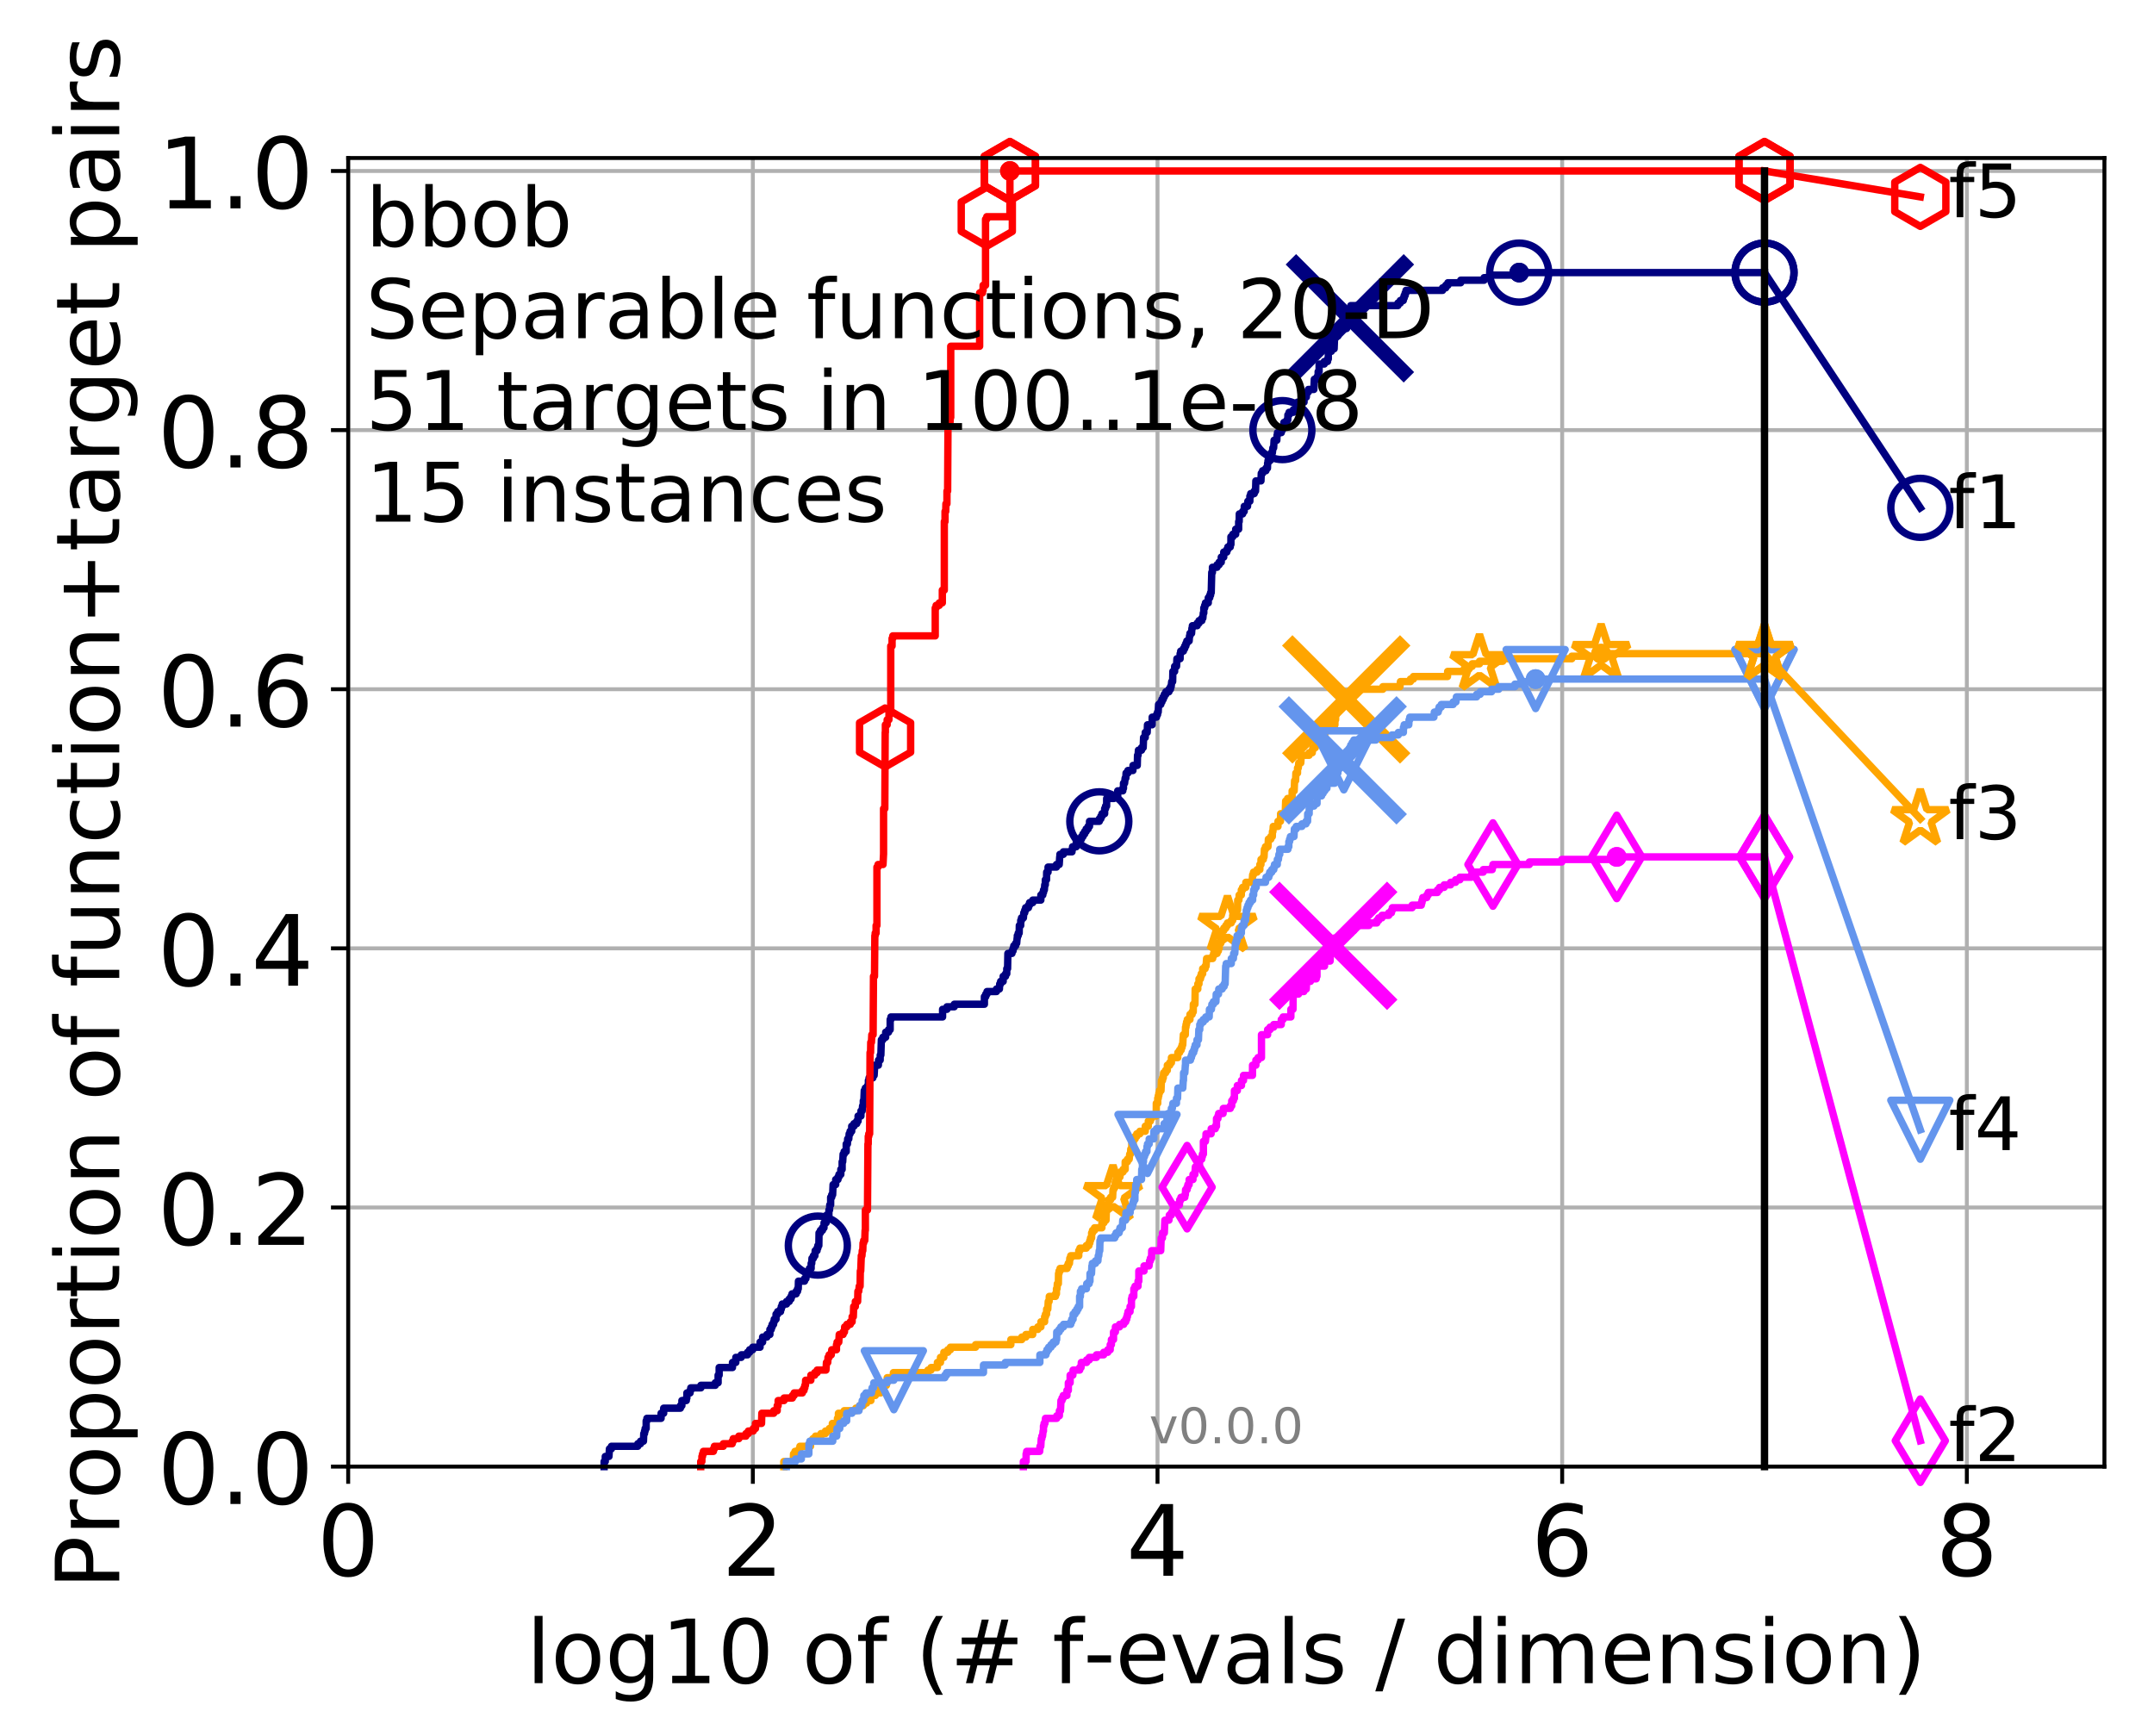 <?xml version="1.0" encoding="utf-8" standalone="no"?>
<!DOCTYPE svg PUBLIC "-//W3C//DTD SVG 1.1//EN"
  "http://www.w3.org/Graphics/SVG/1.1/DTD/svg11.dtd">
<!-- Created with matplotlib (http://matplotlib.org/) -->
<svg height="353pt" version="1.1" viewBox="0 0 438 353" width="438pt" xmlns="http://www.w3.org/2000/svg" xmlns:xlink="http://www.w3.org/1999/xlink">
 <defs>
  <style type="text/css">
*{stroke-linecap:butt;stroke-linejoin:round;}
  </style>
 </defs>
 <g id="figure_1">
  <g id="patch_1">
   <path d="M 0 353.222 
L 438.62 353.222 
L 438.62 0 
L 0 0 
z
" style="fill:#ffffff;"/>
  </g>
  <g id="axes_1">
   <g id="patch_2">
    <path d="M 70.8 298.245 
L 427.92 298.245 
L 427.92 32.133 
L 70.8 32.133 
z
" style="fill:#ffffff;"/>
   </g>
   <g id="matplotlib.axis_1">
    <g id="xtick_1">
     <g id="line2d_1">
      <path clip-path="url(#pede648b712)" d="M 70.8 298.245 
L 70.8 32.133 
" style="fill:none;stroke:#b0b0b0;stroke-linecap:square;stroke-width:0.8;"/>
     </g>
     <g id="line2d_2">
      <defs>
       <path d="M 0 0 
L 0 3.5 
" id="m82aeb786d8" style="stroke:#000000;stroke-width:0.8;"/>
      </defs>
      <g>
       <use style="stroke:#000000;stroke-width:0.8;" x="70.8" xlink:href="#m82aeb786d8" y="298.245"/>
      </g>
     </g>
     <g id="text_1">
      <!-- 0 -->
      <defs>
       <path d="M 31.781 66.406 
Q 24.172 66.406 20.328 58.906 
Q 16.5 51.422 16.5 36.375 
Q 16.5 21.391 20.328 13.891 
Q 24.172 6.391 31.781 6.391 
Q 39.453 6.391 43.281 13.891 
Q 47.125 21.391 47.125 36.375 
Q 47.125 51.422 43.281 58.906 
Q 39.453 66.406 31.781 66.406 
z
M 31.781 74.219 
Q 44.047 74.219 50.516 64.516 
Q 56.984 54.828 56.984 36.375 
Q 56.984 17.969 50.516 8.266 
Q 44.047 -1.422 31.781 -1.422 
Q 19.531 -1.422 13.062 8.266 
Q 6.594 17.969 6.594 36.375 
Q 6.594 54.828 13.062 64.516 
Q 19.531 74.219 31.781 74.219 
z
" id="DejaVuSans-30"/>
      </defs>
      <g transform="translate(64.438 320.442)scale(0.2 -0.2)">
       <use xlink:href="#DejaVuSans-30"/>
      </g>
     </g>
    </g>
    <g id="xtick_2">
     <g id="line2d_3">
      <path clip-path="url(#pede648b712)" d="M 153.086 298.245 
L 153.086 32.133 
" style="fill:none;stroke:#b0b0b0;stroke-linecap:square;stroke-width:0.8;"/>
     </g>
     <g id="line2d_4">
      <g>
       <use style="stroke:#000000;stroke-width:0.8;" x="153.086" xlink:href="#m82aeb786d8" y="298.245"/>
      </g>
     </g>
     <g id="text_2">
      <!-- 2 -->
      <defs>
       <path d="M 19.188 8.297 
L 53.609 8.297 
L 53.609 0 
L 7.328 0 
L 7.328 8.297 
Q 12.938 14.109 22.625 23.891 
Q 32.328 33.688 34.812 36.531 
Q 39.547 41.844 41.422 45.531 
Q 43.312 49.219 43.312 52.781 
Q 43.312 58.594 39.234 62.25 
Q 35.156 65.922 28.609 65.922 
Q 23.969 65.922 18.812 64.312 
Q 13.672 62.703 7.812 59.422 
L 7.812 69.391 
Q 13.766 71.781 18.938 73 
Q 24.125 74.219 28.422 74.219 
Q 39.75 74.219 46.484 68.547 
Q 53.219 62.891 53.219 53.422 
Q 53.219 48.922 51.531 44.891 
Q 49.859 40.875 45.406 35.406 
Q 44.188 33.984 37.641 27.219 
Q 31.109 20.453 19.188 8.297 
z
" id="DejaVuSans-32"/>
      </defs>
      <g transform="translate(146.723 320.442)scale(0.2 -0.2)">
       <use xlink:href="#DejaVuSans-32"/>
      </g>
     </g>
    </g>
    <g id="xtick_3">
     <g id="line2d_5">
      <path clip-path="url(#pede648b712)" d="M 235.371 298.245 
L 235.371 32.133 
" style="fill:none;stroke:#b0b0b0;stroke-linecap:square;stroke-width:0.8;"/>
     </g>
     <g id="line2d_6">
      <g>
       <use style="stroke:#000000;stroke-width:0.8;" x="235.371" xlink:href="#m82aeb786d8" y="298.245"/>
      </g>
     </g>
     <g id="text_3">
      <!-- 4 -->
      <defs>
       <path d="M 37.797 64.312 
L 12.891 25.391 
L 37.797 25.391 
z
M 35.203 72.906 
L 47.609 72.906 
L 47.609 25.391 
L 58.016 25.391 
L 58.016 17.188 
L 47.609 17.188 
L 47.609 0 
L 37.797 0 
L 37.797 17.188 
L 4.891 17.188 
L 4.891 26.703 
z
" id="DejaVuSans-34"/>
      </defs>
      <g transform="translate(229.009 320.442)scale(0.2 -0.2)">
       <use xlink:href="#DejaVuSans-34"/>
      </g>
     </g>
    </g>
    <g id="xtick_4">
     <g id="line2d_7">
      <path clip-path="url(#pede648b712)" d="M 317.657 298.245 
L 317.657 32.133 
" style="fill:none;stroke:#b0b0b0;stroke-linecap:square;stroke-width:0.8;"/>
     </g>
     <g id="line2d_8">
      <g>
       <use style="stroke:#000000;stroke-width:0.8;" x="317.657" xlink:href="#m82aeb786d8" y="298.245"/>
      </g>
     </g>
     <g id="text_4">
      <!-- 6 -->
      <defs>
       <path d="M 33.016 40.375 
Q 26.375 40.375 22.484 35.828 
Q 18.609 31.297 18.609 23.391 
Q 18.609 15.531 22.484 10.953 
Q 26.375 6.391 33.016 6.391 
Q 39.656 6.391 43.531 10.953 
Q 47.406 15.531 47.406 23.391 
Q 47.406 31.297 43.531 35.828 
Q 39.656 40.375 33.016 40.375 
z
M 52.594 71.297 
L 52.594 62.312 
Q 48.875 64.062 45.094 64.984 
Q 41.312 65.922 37.594 65.922 
Q 27.828 65.922 22.672 59.328 
Q 17.531 52.734 16.797 39.406 
Q 19.672 43.656 24.016 45.922 
Q 28.375 48.188 33.594 48.188 
Q 44.578 48.188 50.953 41.516 
Q 57.328 34.859 57.328 23.391 
Q 57.328 12.156 50.688 5.359 
Q 44.047 -1.422 33.016 -1.422 
Q 20.359 -1.422 13.672 8.266 
Q 6.984 17.969 6.984 36.375 
Q 6.984 53.656 15.188 63.938 
Q 23.391 74.219 37.203 74.219 
Q 40.922 74.219 44.703 73.484 
Q 48.484 72.75 52.594 71.297 
z
" id="DejaVuSans-36"/>
      </defs>
      <g transform="translate(311.295 320.442)scale(0.2 -0.2)">
       <use xlink:href="#DejaVuSans-36"/>
      </g>
     </g>
    </g>
    <g id="xtick_5">
     <g id="line2d_9">
      <path clip-path="url(#pede648b712)" d="M 399.943 298.245 
L 399.943 32.133 
" style="fill:none;stroke:#b0b0b0;stroke-linecap:square;stroke-width:0.8;"/>
     </g>
     <g id="line2d_10">
      <g>
       <use style="stroke:#000000;stroke-width:0.8;" x="399.943" xlink:href="#m82aeb786d8" y="298.245"/>
      </g>
     </g>
     <g id="text_5">
      <!-- 8 -->
      <defs>
       <path d="M 31.781 34.625 
Q 24.75 34.625 20.719 30.859 
Q 16.703 27.094 16.703 20.516 
Q 16.703 13.922 20.719 10.156 
Q 24.75 6.391 31.781 6.391 
Q 38.812 6.391 42.859 10.172 
Q 46.922 13.969 46.922 20.516 
Q 46.922 27.094 42.891 30.859 
Q 38.875 34.625 31.781 34.625 
z
M 21.922 38.812 
Q 15.578 40.375 12.031 44.719 
Q 8.5 49.078 8.5 55.328 
Q 8.5 64.062 14.719 69.141 
Q 20.953 74.219 31.781 74.219 
Q 42.672 74.219 48.875 69.141 
Q 55.078 64.062 55.078 55.328 
Q 55.078 49.078 51.531 44.719 
Q 48 40.375 41.703 38.812 
Q 48.828 37.156 52.797 32.312 
Q 56.781 27.484 56.781 20.516 
Q 56.781 9.906 50.312 4.234 
Q 43.844 -1.422 31.781 -1.422 
Q 19.734 -1.422 13.25 4.234 
Q 6.781 9.906 6.781 20.516 
Q 6.781 27.484 10.781 32.312 
Q 14.797 37.156 21.922 38.812 
z
M 18.312 54.391 
Q 18.312 48.734 21.844 45.562 
Q 25.391 42.391 31.781 42.391 
Q 38.141 42.391 41.719 45.562 
Q 45.312 48.734 45.312 54.391 
Q 45.312 60.062 41.719 63.234 
Q 38.141 66.406 31.781 66.406 
Q 25.391 66.406 21.844 63.234 
Q 18.312 60.062 18.312 54.391 
z
" id="DejaVuSans-38"/>
      </defs>
      <g transform="translate(393.58 320.442)scale(0.2 -0.2)">
       <use xlink:href="#DejaVuSans-38"/>
      </g>
     </g>
    </g>
    <g id="text_6">
     <!-- log10 of (# f-evals / dimension) -->
     <defs>
      <path d="M 9.422 75.984 
L 18.406 75.984 
L 18.406 0 
L 9.422 0 
z
" id="DejaVuSans-6c"/>
      <path d="M 30.609 48.391 
Q 23.391 48.391 19.188 42.75 
Q 14.984 37.109 14.984 27.297 
Q 14.984 17.484 19.156 11.844 
Q 23.344 6.203 30.609 6.203 
Q 37.797 6.203 41.984 11.859 
Q 46.188 17.531 46.188 27.297 
Q 46.188 37.016 41.984 42.703 
Q 37.797 48.391 30.609 48.391 
z
M 30.609 56 
Q 42.328 56 49.016 48.375 
Q 55.719 40.766 55.719 27.297 
Q 55.719 13.875 49.016 6.219 
Q 42.328 -1.422 30.609 -1.422 
Q 18.844 -1.422 12.172 6.219 
Q 5.516 13.875 5.516 27.297 
Q 5.516 40.766 12.172 48.375 
Q 18.844 56 30.609 56 
z
" id="DejaVuSans-6f"/>
      <path d="M 45.406 27.984 
Q 45.406 37.75 41.375 43.109 
Q 37.359 48.484 30.078 48.484 
Q 22.859 48.484 18.828 43.109 
Q 14.797 37.75 14.797 27.984 
Q 14.797 18.266 18.828 12.891 
Q 22.859 7.516 30.078 7.516 
Q 37.359 7.516 41.375 12.891 
Q 45.406 18.266 45.406 27.984 
z
M 54.391 6.781 
Q 54.391 -7.172 48.188 -13.984 
Q 42 -20.797 29.203 -20.797 
Q 24.469 -20.797 20.266 -20.094 
Q 16.062 -19.391 12.109 -17.922 
L 12.109 -9.188 
Q 16.062 -11.328 19.922 -12.344 
Q 23.781 -13.375 27.781 -13.375 
Q 36.625 -13.375 41.016 -8.766 
Q 45.406 -4.156 45.406 5.172 
L 45.406 9.625 
Q 42.625 4.781 38.281 2.391 
Q 33.938 0 27.875 0 
Q 17.828 0 11.672 7.656 
Q 5.516 15.328 5.516 27.984 
Q 5.516 40.672 11.672 48.328 
Q 17.828 56 27.875 56 
Q 33.938 56 38.281 53.609 
Q 42.625 51.219 45.406 46.391 
L 45.406 54.688 
L 54.391 54.688 
z
" id="DejaVuSans-67"/>
      <path d="M 12.406 8.297 
L 28.516 8.297 
L 28.516 63.922 
L 10.984 60.406 
L 10.984 69.391 
L 28.422 72.906 
L 38.281 72.906 
L 38.281 8.297 
L 54.391 8.297 
L 54.391 0 
L 12.406 0 
z
" id="DejaVuSans-31"/>
      <path id="DejaVuSans-20"/>
      <path d="M 37.109 75.984 
L 37.109 68.5 
L 28.516 68.5 
Q 23.688 68.5 21.797 66.547 
Q 19.922 64.594 19.922 59.516 
L 19.922 54.688 
L 34.719 54.688 
L 34.719 47.703 
L 19.922 47.703 
L 19.922 0 
L 10.891 0 
L 10.891 47.703 
L 2.297 47.703 
L 2.297 54.688 
L 10.891 54.688 
L 10.891 58.5 
Q 10.891 67.625 15.141 71.797 
Q 19.391 75.984 28.609 75.984 
z
" id="DejaVuSans-66"/>
      <path d="M 31 75.875 
Q 24.469 64.656 21.281 53.656 
Q 18.109 42.672 18.109 31.391 
Q 18.109 20.125 21.312 9.062 
Q 24.516 -2 31 -13.188 
L 23.188 -13.188 
Q 15.875 -1.703 12.234 9.375 
Q 8.594 20.453 8.594 31.391 
Q 8.594 42.281 12.203 53.312 
Q 15.828 64.359 23.188 75.875 
z
" id="DejaVuSans-28"/>
      <path d="M 51.125 44 
L 36.922 44 
L 32.812 27.688 
L 47.125 27.688 
z
M 43.797 71.781 
L 38.719 51.516 
L 52.984 51.516 
L 58.109 71.781 
L 65.922 71.781 
L 60.891 51.516 
L 76.125 51.516 
L 76.125 44 
L 58.984 44 
L 54.984 27.688 
L 70.516 27.688 
L 70.516 20.219 
L 53.078 20.219 
L 48 0 
L 40.188 0 
L 45.219 20.219 
L 30.906 20.219 
L 25.875 0 
L 18.016 0 
L 23.094 20.219 
L 7.719 20.219 
L 7.719 27.688 
L 24.906 27.688 
L 29 44 
L 13.281 44 
L 13.281 51.516 
L 30.906 51.516 
L 35.891 71.781 
z
" id="DejaVuSans-23"/>
      <path d="M 4.891 31.391 
L 31.203 31.391 
L 31.203 23.391 
L 4.891 23.391 
z
" id="DejaVuSans-2d"/>
      <path d="M 56.203 29.594 
L 56.203 25.203 
L 14.891 25.203 
Q 15.484 15.922 20.484 11.062 
Q 25.484 6.203 34.422 6.203 
Q 39.594 6.203 44.453 7.469 
Q 49.312 8.734 54.109 11.281 
L 54.109 2.781 
Q 49.266 0.734 44.188 -0.344 
Q 39.109 -1.422 33.891 -1.422 
Q 20.797 -1.422 13.156 6.188 
Q 5.516 13.812 5.516 26.812 
Q 5.516 40.234 12.766 48.109 
Q 20.016 56 32.328 56 
Q 43.359 56 49.781 48.891 
Q 56.203 41.797 56.203 29.594 
z
M 47.219 32.234 
Q 47.125 39.594 43.094 43.984 
Q 39.062 48.391 32.422 48.391 
Q 24.906 48.391 20.391 44.141 
Q 15.875 39.891 15.188 32.172 
z
" id="DejaVuSans-65"/>
      <path d="M 2.984 54.688 
L 12.5 54.688 
L 29.594 8.797 
L 46.688 54.688 
L 56.203 54.688 
L 35.688 0 
L 23.484 0 
z
" id="DejaVuSans-76"/>
      <path d="M 34.281 27.484 
Q 23.391 27.484 19.188 25 
Q 14.984 22.516 14.984 16.5 
Q 14.984 11.719 18.141 8.906 
Q 21.297 6.109 26.703 6.109 
Q 34.188 6.109 38.703 11.406 
Q 43.219 16.703 43.219 25.484 
L 43.219 27.484 
z
M 52.203 31.203 
L 52.203 0 
L 43.219 0 
L 43.219 8.297 
Q 40.141 3.328 35.547 0.953 
Q 30.953 -1.422 24.312 -1.422 
Q 15.922 -1.422 10.953 3.297 
Q 6 8.016 6 15.922 
Q 6 25.141 12.172 29.828 
Q 18.359 34.516 30.609 34.516 
L 43.219 34.516 
L 43.219 35.406 
Q 43.219 41.609 39.141 45 
Q 35.062 48.391 27.688 48.391 
Q 23 48.391 18.547 47.266 
Q 14.109 46.141 10.016 43.891 
L 10.016 52.203 
Q 14.938 54.109 19.578 55.047 
Q 24.219 56 28.609 56 
Q 40.484 56 46.344 49.844 
Q 52.203 43.703 52.203 31.203 
z
" id="DejaVuSans-61"/>
      <path d="M 44.281 53.078 
L 44.281 44.578 
Q 40.484 46.531 36.375 47.5 
Q 32.281 48.484 27.875 48.484 
Q 21.188 48.484 17.844 46.438 
Q 14.5 44.391 14.5 40.281 
Q 14.5 37.156 16.891 35.375 
Q 19.281 33.594 26.516 31.984 
L 29.594 31.297 
Q 39.156 29.25 43.188 25.516 
Q 47.219 21.781 47.219 15.094 
Q 47.219 7.469 41.188 3.016 
Q 35.156 -1.422 24.609 -1.422 
Q 20.219 -1.422 15.453 -0.562 
Q 10.688 0.297 5.422 2 
L 5.422 11.281 
Q 10.406 8.688 15.234 7.391 
Q 20.062 6.109 24.812 6.109 
Q 31.156 6.109 34.562 8.281 
Q 37.984 10.453 37.984 14.406 
Q 37.984 18.062 35.516 20.016 
Q 33.062 21.969 24.703 23.781 
L 21.578 24.516 
Q 13.234 26.266 9.516 29.906 
Q 5.812 33.547 5.812 39.891 
Q 5.812 47.609 11.281 51.797 
Q 16.75 56 26.812 56 
Q 31.781 56 36.172 55.266 
Q 40.578 54.547 44.281 53.078 
z
" id="DejaVuSans-73"/>
      <path d="M 25.391 72.906 
L 33.688 72.906 
L 8.297 -9.281 
L 0 -9.281 
z
" id="DejaVuSans-2f"/>
      <path d="M 45.406 46.391 
L 45.406 75.984 
L 54.391 75.984 
L 54.391 0 
L 45.406 0 
L 45.406 8.203 
Q 42.578 3.328 38.25 0.953 
Q 33.938 -1.422 27.875 -1.422 
Q 17.969 -1.422 11.734 6.484 
Q 5.516 14.406 5.516 27.297 
Q 5.516 40.188 11.734 48.094 
Q 17.969 56 27.875 56 
Q 33.938 56 38.25 53.625 
Q 42.578 51.266 45.406 46.391 
z
M 14.797 27.297 
Q 14.797 17.391 18.875 11.75 
Q 22.953 6.109 30.078 6.109 
Q 37.203 6.109 41.297 11.75 
Q 45.406 17.391 45.406 27.297 
Q 45.406 37.203 41.297 42.844 
Q 37.203 48.484 30.078 48.484 
Q 22.953 48.484 18.875 42.844 
Q 14.797 37.203 14.797 27.297 
z
" id="DejaVuSans-64"/>
      <path d="M 9.422 54.688 
L 18.406 54.688 
L 18.406 0 
L 9.422 0 
z
M 9.422 75.984 
L 18.406 75.984 
L 18.406 64.594 
L 9.422 64.594 
z
" id="DejaVuSans-69"/>
      <path d="M 52 44.188 
Q 55.375 50.25 60.062 53.125 
Q 64.75 56 71.094 56 
Q 79.641 56 84.281 50.016 
Q 88.922 44.047 88.922 33.016 
L 88.922 0 
L 79.891 0 
L 79.891 32.719 
Q 79.891 40.578 77.094 44.375 
Q 74.312 48.188 68.609 48.188 
Q 61.625 48.188 57.562 43.547 
Q 53.516 38.922 53.516 30.906 
L 53.516 0 
L 44.484 0 
L 44.484 32.719 
Q 44.484 40.625 41.703 44.406 
Q 38.922 48.188 33.109 48.188 
Q 26.219 48.188 22.156 43.531 
Q 18.109 38.875 18.109 30.906 
L 18.109 0 
L 9.078 0 
L 9.078 54.688 
L 18.109 54.688 
L 18.109 46.188 
Q 21.188 51.219 25.484 53.609 
Q 29.781 56 35.688 56 
Q 41.656 56 45.828 52.969 
Q 50 49.953 52 44.188 
z
" id="DejaVuSans-6d"/>
      <path d="M 54.891 33.016 
L 54.891 0 
L 45.906 0 
L 45.906 32.719 
Q 45.906 40.484 42.875 44.328 
Q 39.844 48.188 33.797 48.188 
Q 26.516 48.188 22.312 43.547 
Q 18.109 38.922 18.109 30.906 
L 18.109 0 
L 9.078 0 
L 9.078 54.688 
L 18.109 54.688 
L 18.109 46.188 
Q 21.344 51.125 25.703 53.562 
Q 30.078 56 35.797 56 
Q 45.219 56 50.047 50.172 
Q 54.891 44.344 54.891 33.016 
z
" id="DejaVuSans-6e"/>
      <path d="M 8.016 75.875 
L 15.828 75.875 
Q 23.141 64.359 26.781 53.312 
Q 30.422 42.281 30.422 31.391 
Q 30.422 20.453 26.781 9.375 
Q 23.141 -1.703 15.828 -13.188 
L 8.016 -13.188 
Q 14.5 -2 17.703 9.062 
Q 20.906 20.125 20.906 31.391 
Q 20.906 42.672 17.703 53.656 
Q 14.5 64.656 8.016 75.875 
z
" id="DejaVuSans-29"/>
     </defs>
     <g transform="translate(107.015 342.279)scale(0.18 -0.18)">
      <use xlink:href="#DejaVuSans-6c"/>
      <use x="27.783" xlink:href="#DejaVuSans-6f"/>
      <use x="88.965" xlink:href="#DejaVuSans-67"/>
      <use x="152.441" xlink:href="#DejaVuSans-31"/>
      <use x="216.064" xlink:href="#DejaVuSans-30"/>
      <use x="279.688" xlink:href="#DejaVuSans-20"/>
      <use x="311.475" xlink:href="#DejaVuSans-6f"/>
      <use x="372.656" xlink:href="#DejaVuSans-66"/>
      <use x="407.861" xlink:href="#DejaVuSans-20"/>
      <use x="439.648" xlink:href="#DejaVuSans-28"/>
      <use x="478.662" xlink:href="#DejaVuSans-23"/>
      <use x="562.451" xlink:href="#DejaVuSans-20"/>
      <use x="594.238" xlink:href="#DejaVuSans-66"/>
      <use x="629.365" xlink:href="#DejaVuSans-2d"/>
      <use x="665.449" xlink:href="#DejaVuSans-65"/>
      <use x="726.973" xlink:href="#DejaVuSans-76"/>
      <use x="786.152" xlink:href="#DejaVuSans-61"/>
      <use x="847.432" xlink:href="#DejaVuSans-6c"/>
      <use x="875.215" xlink:href="#DejaVuSans-73"/>
      <use x="927.314" xlink:href="#DejaVuSans-20"/>
      <use x="959.102" xlink:href="#DejaVuSans-2f"/>
      <use x="992.793" xlink:href="#DejaVuSans-20"/>
      <use x="1024.58" xlink:href="#DejaVuSans-64"/>
      <use x="1088.057" xlink:href="#DejaVuSans-69"/>
      <use x="1115.84" xlink:href="#DejaVuSans-6d"/>
      <use x="1213.252" xlink:href="#DejaVuSans-65"/>
      <use x="1274.775" xlink:href="#DejaVuSans-6e"/>
      <use x="1338.154" xlink:href="#DejaVuSans-73"/>
      <use x="1390.254" xlink:href="#DejaVuSans-69"/>
      <use x="1418.037" xlink:href="#DejaVuSans-6f"/>
      <use x="1479.219" xlink:href="#DejaVuSans-6e"/>
      <use x="1542.598" xlink:href="#DejaVuSans-29"/>
     </g>
    </g>
   </g>
   <g id="matplotlib.axis_2">
    <g id="ytick_1">
     <g id="line2d_11">
      <path clip-path="url(#pede648b712)" d="M 70.8 298.245 
L 427.92 298.245 
" style="fill:none;stroke:#b0b0b0;stroke-linecap:square;stroke-width:0.8;"/>
     </g>
     <g id="line2d_12">
      <defs>
       <path d="M 0 0 
L -3.5 0 
" id="mbd7ead2b9c" style="stroke:#000000;stroke-width:0.8;"/>
      </defs>
      <g>
       <use style="stroke:#000000;stroke-width:0.8;" x="70.8" xlink:href="#mbd7ead2b9c" y="298.245"/>
      </g>
     </g>
     <g id="text_7">
      <!-- 0.0 -->
      <defs>
       <path d="M 10.688 12.406 
L 21 12.406 
L 21 0 
L 10.688 0 
z
" id="DejaVuSans-2e"/>
      </defs>
      <g transform="translate(31.994 305.844)scale(0.2 -0.2)">
       <use xlink:href="#DejaVuSans-30"/>
       <use x="63.623" xlink:href="#DejaVuSans-2e"/>
       <use x="95.41" xlink:href="#DejaVuSans-30"/>
      </g>
     </g>
    </g>
    <g id="ytick_2">
     <g id="line2d_13">
      <path clip-path="url(#pede648b712)" d="M 70.8 245.55 
L 427.92 245.55 
" style="fill:none;stroke:#b0b0b0;stroke-linecap:square;stroke-width:0.8;"/>
     </g>
     <g id="line2d_14">
      <g>
       <use style="stroke:#000000;stroke-width:0.8;" x="70.8" xlink:href="#mbd7ead2b9c" y="245.55"/>
      </g>
     </g>
     <g id="text_8">
      <!-- 0.2 -->
      <g transform="translate(31.994 253.148)scale(0.2 -0.2)">
       <use xlink:href="#DejaVuSans-30"/>
       <use x="63.623" xlink:href="#DejaVuSans-2e"/>
       <use x="95.41" xlink:href="#DejaVuSans-32"/>
      </g>
     </g>
    </g>
    <g id="ytick_3">
     <g id="line2d_15">
      <path clip-path="url(#pede648b712)" d="M 70.8 192.854 
L 427.92 192.854 
" style="fill:none;stroke:#b0b0b0;stroke-linecap:square;stroke-width:0.8;"/>
     </g>
     <g id="line2d_16">
      <g>
       <use style="stroke:#000000;stroke-width:0.8;" x="70.8" xlink:href="#mbd7ead2b9c" y="192.854"/>
      </g>
     </g>
     <g id="text_9">
      <!-- 0.4 -->
      <g transform="translate(31.994 200.453)scale(0.2 -0.2)">
       <use xlink:href="#DejaVuSans-30"/>
       <use x="63.623" xlink:href="#DejaVuSans-2e"/>
       <use x="95.41" xlink:href="#DejaVuSans-34"/>
      </g>
     </g>
    </g>
    <g id="ytick_4">
     <g id="line2d_17">
      <path clip-path="url(#pede648b712)" d="M 70.8 140.159 
L 427.92 140.159 
" style="fill:none;stroke:#b0b0b0;stroke-linecap:square;stroke-width:0.8;"/>
     </g>
     <g id="line2d_18">
      <g>
       <use style="stroke:#000000;stroke-width:0.8;" x="70.8" xlink:href="#mbd7ead2b9c" y="140.159"/>
      </g>
     </g>
     <g id="text_10">
      <!-- 0.6 -->
      <g transform="translate(31.994 147.757)scale(0.2 -0.2)">
       <use xlink:href="#DejaVuSans-30"/>
       <use x="63.623" xlink:href="#DejaVuSans-2e"/>
       <use x="95.41" xlink:href="#DejaVuSans-36"/>
      </g>
     </g>
    </g>
    <g id="ytick_5">
     <g id="line2d_19">
      <path clip-path="url(#pede648b712)" d="M 70.8 87.464 
L 427.92 87.464 
" style="fill:none;stroke:#b0b0b0;stroke-linecap:square;stroke-width:0.8;"/>
     </g>
     <g id="line2d_20">
      <g>
       <use style="stroke:#000000;stroke-width:0.8;" x="70.8" xlink:href="#mbd7ead2b9c" y="87.464"/>
      </g>
     </g>
     <g id="text_11">
      <!-- 0.8 -->
      <g transform="translate(31.994 95.062)scale(0.2 -0.2)">
       <use xlink:href="#DejaVuSans-30"/>
       <use x="63.623" xlink:href="#DejaVuSans-2e"/>
       <use x="95.41" xlink:href="#DejaVuSans-38"/>
      </g>
     </g>
    </g>
    <g id="ytick_6">
     <g id="line2d_21">
      <path clip-path="url(#pede648b712)" d="M 70.8 34.768 
L 427.92 34.768 
" style="fill:none;stroke:#b0b0b0;stroke-linecap:square;stroke-width:0.8;"/>
     </g>
     <g id="line2d_22">
      <g>
       <use style="stroke:#000000;stroke-width:0.8;" x="70.8" xlink:href="#mbd7ead2b9c" y="34.768"/>
      </g>
     </g>
     <g id="text_12">
      <!-- 1.0 -->
      <g transform="translate(31.994 42.367)scale(0.2 -0.2)">
       <use xlink:href="#DejaVuSans-31"/>
       <use x="63.623" xlink:href="#DejaVuSans-2e"/>
       <use x="95.41" xlink:href="#DejaVuSans-30"/>
      </g>
     </g>
    </g>
    <g id="text_13">
     <!-- Proportion of function+target pairs -->
     <defs>
      <path d="M 19.672 64.797 
L 19.672 37.406 
L 32.078 37.406 
Q 38.969 37.406 42.719 40.969 
Q 46.484 44.531 46.484 51.125 
Q 46.484 57.672 42.719 61.234 
Q 38.969 64.797 32.078 64.797 
z
M 9.812 72.906 
L 32.078 72.906 
Q 44.344 72.906 50.609 67.359 
Q 56.891 61.812 56.891 51.125 
Q 56.891 40.328 50.609 34.812 
Q 44.344 29.297 32.078 29.297 
L 19.672 29.297 
L 19.672 0 
L 9.812 0 
z
" id="DejaVuSans-50"/>
      <path d="M 41.109 46.297 
Q 39.594 47.172 37.812 47.578 
Q 36.031 48 33.891 48 
Q 26.266 48 22.188 43.047 
Q 18.109 38.094 18.109 28.812 
L 18.109 0 
L 9.078 0 
L 9.078 54.688 
L 18.109 54.688 
L 18.109 46.188 
Q 20.953 51.172 25.484 53.578 
Q 30.031 56 36.531 56 
Q 37.453 56 38.578 55.875 
Q 39.703 55.766 41.062 55.516 
z
" id="DejaVuSans-72"/>
      <path d="M 18.109 8.203 
L 18.109 -20.797 
L 9.078 -20.797 
L 9.078 54.688 
L 18.109 54.688 
L 18.109 46.391 
Q 20.953 51.266 25.266 53.625 
Q 29.594 56 35.594 56 
Q 45.562 56 51.781 48.094 
Q 58.016 40.188 58.016 27.297 
Q 58.016 14.406 51.781 6.484 
Q 45.562 -1.422 35.594 -1.422 
Q 29.594 -1.422 25.266 0.953 
Q 20.953 3.328 18.109 8.203 
z
M 48.688 27.297 
Q 48.688 37.203 44.609 42.844 
Q 40.531 48.484 33.406 48.484 
Q 26.266 48.484 22.188 42.844 
Q 18.109 37.203 18.109 27.297 
Q 18.109 17.391 22.188 11.75 
Q 26.266 6.109 33.406 6.109 
Q 40.531 6.109 44.609 11.75 
Q 48.688 17.391 48.688 27.297 
z
" id="DejaVuSans-70"/>
      <path d="M 18.312 70.219 
L 18.312 54.688 
L 36.812 54.688 
L 36.812 47.703 
L 18.312 47.703 
L 18.312 18.016 
Q 18.312 11.328 20.141 9.422 
Q 21.969 7.516 27.594 7.516 
L 36.812 7.516 
L 36.812 0 
L 27.594 0 
Q 17.188 0 13.234 3.875 
Q 9.281 7.766 9.281 18.016 
L 9.281 47.703 
L 2.688 47.703 
L 2.688 54.688 
L 9.281 54.688 
L 9.281 70.219 
z
" id="DejaVuSans-74"/>
      <path d="M 8.5 21.578 
L 8.5 54.688 
L 17.484 54.688 
L 17.484 21.922 
Q 17.484 14.156 20.5 10.266 
Q 23.531 6.391 29.594 6.391 
Q 36.859 6.391 41.078 11.031 
Q 45.312 15.672 45.312 23.688 
L 45.312 54.688 
L 54.297 54.688 
L 54.297 0 
L 45.312 0 
L 45.312 8.406 
Q 42.047 3.422 37.719 1 
Q 33.406 -1.422 27.688 -1.422 
Q 18.266 -1.422 13.375 4.438 
Q 8.5 10.297 8.5 21.578 
z
M 31.109 56 
z
" id="DejaVuSans-75"/>
      <path d="M 48.781 52.594 
L 48.781 44.188 
Q 44.969 46.297 41.141 47.344 
Q 37.312 48.391 33.406 48.391 
Q 24.656 48.391 19.812 42.844 
Q 14.984 37.312 14.984 27.297 
Q 14.984 17.281 19.812 11.734 
Q 24.656 6.203 33.406 6.203 
Q 37.312 6.203 41.141 7.25 
Q 44.969 8.297 48.781 10.406 
L 48.781 2.094 
Q 45.016 0.344 40.984 -0.531 
Q 36.969 -1.422 32.422 -1.422 
Q 20.062 -1.422 12.781 6.344 
Q 5.516 14.109 5.516 27.297 
Q 5.516 40.672 12.859 48.328 
Q 20.219 56 33.016 56 
Q 37.156 56 41.109 55.141 
Q 45.062 54.297 48.781 52.594 
z
" id="DejaVuSans-63"/>
      <path d="M 46 62.703 
L 46 35.5 
L 73.188 35.5 
L 73.188 27.203 
L 46 27.203 
L 46 0 
L 37.797 0 
L 37.797 27.203 
L 10.594 27.203 
L 10.594 35.5 
L 37.797 35.5 
L 37.797 62.703 
z
" id="DejaVuSans-2b"/>
     </defs>
     <g transform="translate(24.25 323.179)rotate(-90)scale(0.18 -0.18)">
      <use xlink:href="#DejaVuSans-50"/>
      <use x="60.287" xlink:href="#DejaVuSans-72"/>
      <use x="101.369" xlink:href="#DejaVuSans-6f"/>
      <use x="162.551" xlink:href="#DejaVuSans-70"/>
      <use x="226.027" xlink:href="#DejaVuSans-6f"/>
      <use x="287.209" xlink:href="#DejaVuSans-72"/>
      <use x="328.322" xlink:href="#DejaVuSans-74"/>
      <use x="367.531" xlink:href="#DejaVuSans-69"/>
      <use x="395.314" xlink:href="#DejaVuSans-6f"/>
      <use x="456.496" xlink:href="#DejaVuSans-6e"/>
      <use x="519.875" xlink:href="#DejaVuSans-20"/>
      <use x="551.662" xlink:href="#DejaVuSans-6f"/>
      <use x="612.844" xlink:href="#DejaVuSans-66"/>
      <use x="648.049" xlink:href="#DejaVuSans-20"/>
      <use x="679.836" xlink:href="#DejaVuSans-66"/>
      <use x="715.041" xlink:href="#DejaVuSans-75"/>
      <use x="778.42" xlink:href="#DejaVuSans-6e"/>
      <use x="841.799" xlink:href="#DejaVuSans-63"/>
      <use x="896.779" xlink:href="#DejaVuSans-74"/>
      <use x="935.988" xlink:href="#DejaVuSans-69"/>
      <use x="963.771" xlink:href="#DejaVuSans-6f"/>
      <use x="1024.953" xlink:href="#DejaVuSans-6e"/>
      <use x="1088.332" xlink:href="#DejaVuSans-2b"/>
      <use x="1172.121" xlink:href="#DejaVuSans-74"/>
      <use x="1211.33" xlink:href="#DejaVuSans-61"/>
      <use x="1272.609" xlink:href="#DejaVuSans-72"/>
      <use x="1313.707" xlink:href="#DejaVuSans-67"/>
      <use x="1377.184" xlink:href="#DejaVuSans-65"/>
      <use x="1438.707" xlink:href="#DejaVuSans-74"/>
      <use x="1477.916" xlink:href="#DejaVuSans-20"/>
      <use x="1509.703" xlink:href="#DejaVuSans-70"/>
      <use x="1573.18" xlink:href="#DejaVuSans-61"/>
      <use x="1634.459" xlink:href="#DejaVuSans-69"/>
      <use x="1662.242" xlink:href="#DejaVuSans-72"/>
      <use x="1703.355" xlink:href="#DejaVuSans-73"/>
     </g>
    </g>
   </g>
   <g id="line2d_23">
    <defs>
     <path d="M 0 1.5 
C 0.398 1.5 0.779 1.342 1.061 1.061 
C 1.342 0.779 1.5 0.398 1.5 0 
C 1.5 -0.398 1.342 -0.779 1.061 -1.061 
C 0.779 -1.342 0.398 -1.5 0 -1.5 
C -0.398 -1.5 -0.779 -1.342 -1.061 -1.061 
C -1.342 -0.779 -1.5 -0.398 -1.5 0 
C -1.5 0.398 -1.342 0.779 -1.061 1.061 
C -0.779 1.342 -0.398 1.5 0 1.5 
z
" id="m0ebd3a8751" style="stroke:#000080;"/>
    </defs>
    <g>
     <use style="fill:#000080;stroke:#000080;" x="308.917" xlink:href="#m0ebd3a8751" y="55.433"/>
     <use style="fill:#000080;stroke:#000080;" x="308.917" xlink:href="#m0ebd3a8751" y="55.433"/>
    </g>
   </g>
   <g id="line2d_24">
    <path d="M 122.838 298.245 
L 122.838 297.212 
L 123.079 297.212 
L 123.079 296.179 
L 123.83 296.179 
L 123.921 294.629 
L 124.328 294.629 
L 124.328 294.112 
L 129.69 294.112 
L 129.69 293.596 
L 130.244 293.596 
L 130.244 293.079 
L 130.844 293.079 
L 130.906 291.529 
L 131.059 291.529 
L 131.059 291.013 
L 131.182 291.013 
L 131.182 290.496 
L 131.393 290.496 
L 131.393 288.946 
L 131.543 288.946 
L 131.543 288.43 
L 134.429 288.43 
L 134.429 287.396 
L 134.954 287.396 
L 134.954 286.363 
L 138.355 286.363 
L 138.355 285.846 
L 138.658 285.846 
L 138.658 284.813 
L 139.557 284.813 
L 139.557 284.297 
L 139.671 284.297 
L 139.671 283.263 
L 140.321 283.263 
L 140.321 282.747 
L 140.467 282.747 
L 140.467 282.23 
L 142.517 282.23 
L 142.517 281.713 
L 145.443 281.713 
L 145.443 281.197 
L 146.023 281.197 
L 146.023 279.647 
L 146.234 279.647 
L 146.234 278.097 
L 148.942 278.097 
L 148.942 277.064 
L 149.627 277.064 
L 149.627 276.031 
L 150.73 276.031 
L 150.73 275.514 
L 152.009 275.514 
L 152.009 274.997 
L 152.431 274.997 
L 152.431 274.481 
L 153.059 274.481 
L 153.059 273.964 
L 154.552 273.964 
L 154.552 272.931 
L 155.071 272.931 
L 155.071 271.898 
L 155.944 271.898 
L 155.944 271.381 
L 156.551 271.381 
L 156.551 270.348 
L 156.828 270.348 
L 156.828 269.831 
L 157.016 269.831 
L 157.016 269.315 
L 157.3 269.315 
L 157.3 268.798 
L 157.434 268.798 
L 157.434 268.281 
L 157.801 268.281 
L 157.801 267.248 
L 158.128 267.248 
L 158.128 266.731 
L 158.717 266.731 
L 158.717 266.215 
L 158.873 266.215 
L 158.873 265.698 
L 159.06 265.698 
L 159.06 265.182 
L 159.939 265.182 
L 159.939 264.665 
L 160.485 264.665 
L 160.485 264.148 
L 160.847 264.148 
L 160.847 263.632 
L 161.049 263.632 
L 161.049 263.115 
L 161.892 263.115 
L 161.892 262.598 
L 162.174 262.598 
L 162.174 262.082 
L 162.318 262.082 
L 162.356 260.532 
L 163.593 260.532 
L 163.593 260.015 
L 163.879 260.015 
L 163.986 258.982 
L 164.356 258.982 
L 164.356 258.465 
L 164.587 258.465 
L 164.587 257.949 
L 164.941 257.949 
L 164.941 256.916 
L 165.06 256.916 
L 165.11 255.882 
L 165.399 255.882 
L 165.399 255.366 
L 165.702 255.366 
L 165.763 254.333 
L 166.137 254.333 
L 166.137 253.816 
L 166.3 253.816 
L 166.3 253.299 
L 166.504 253.299 
L 166.546 250.716 
L 166.83 250.716 
L 166.83 250.2 
L 167.243 250.2 
L 167.243 249.683 
L 167.552 249.683 
L 167.564 248.65 
L 167.992 248.65 
L 168.084 247.1 
L 168.549 247.1 
L 168.549 246.067 
L 168.688 246.067 
L 168.718 245.033 
L 168.906 245.033 
L 168.906 243.483 
L 169.119 243.483 
L 169.119 242.967 
L 169.311 242.967 
L 169.401 240.9 
L 169.931 240.9 
L 169.931 239.867 
L 170.394 239.867 
L 170.394 239.35 
L 170.597 239.35 
L 170.597 238.834 
L 170.975 238.834 
L 170.975 237.801 
L 171.242 237.801 
L 171.242 236.251 
L 171.358 236.251 
L 171.442 234.701 
L 171.651 234.701 
L 171.651 234.184 
L 172.07 234.184 
L 172.07 232.634 
L 172.318 232.634 
L 172.364 231.601 
L 172.596 231.601 
L 172.671 230.568 
L 172.861 230.568 
L 172.861 230.051 
L 173.186 230.051 
L 173.186 229.018 
L 173.65 229.018 
L 173.65 228.501 
L 174.209 228.501 
L 174.209 227.985 
L 174.484 227.985 
L 174.484 226.952 
L 175.065 226.952 
L 175.07 225.918 
L 175.316 225.918 
L 175.401 224.885 
L 175.544 224.885 
L 175.544 223.852 
L 175.656 223.852 
L 175.739 221.785 
L 175.954 221.785 
L 175.954 221.269 
L 176.422 221.269 
L 176.422 220.752 
L 176.579 220.752 
L 176.579 219.719 
L 176.713 219.719 
L 176.713 219.202 
L 177.484 219.202 
L 177.484 218.686 
L 177.749 218.686 
L 177.843 217.136 
L 177.865 217.136 
L 177.865 216.619 
L 178.613 216.619 
L 178.641 215.586 
L 178.977 215.586 
L 178.99 214.553 
L 179.117 214.553 
L 179.219 211.453 
L 179.525 211.453 
L 179.525 210.936 
L 180.091 210.936 
L 180.095 209.903 
L 180.677 209.903 
L 180.677 209.386 
L 181.008 209.386 
L 181.008 207.32 
L 181.166 207.32 
L 181.166 206.803 
L 191.667 206.803 
L 191.667 205.253 
L 192.555 205.253 
L 192.555 204.737 
L 194.042 204.737 
L 194.042 204.22 
L 200.171 204.22 
L 200.171 202.67 
L 200.451 202.67 
L 200.451 202.154 
L 200.704 202.154 
L 200.704 201.637 
L 202.624 201.637 
L 202.624 201.12 
L 203.224 201.12 
L 203.283 200.087 
L 203.472 200.087 
L 203.472 199.571 
L 203.987 199.571 
L 203.987 198.537 
L 204.467 198.537 
L 204.467 198.021 
L 204.719 198.021 
L 204.719 196.987 
L 204.884 196.987 
L 204.944 193.888 
L 205.775 193.888 
L 205.775 193.371 
L 205.999 193.371 
L 205.999 192.854 
L 206.142 192.854 
L 206.142 192.338 
L 206.521 192.338 
L 206.521 191.821 
L 206.737 191.821 
L 206.823 190.788 
L 206.861 190.788 
L 206.861 190.271 
L 207.045 190.271 
L 207.045 189.755 
L 207.241 189.755 
L 207.272 188.205 
L 207.556 188.205 
L 207.556 187.172 
L 207.709 187.172 
L 207.709 186.655 
L 208.105 186.655 
L 208.179 185.622 
L 208.37 185.622 
L 208.37 185.105 
L 208.553 185.105 
L 208.553 184.589 
L 209.13 184.589 
L 209.13 184.072 
L 209.354 184.072 
L 209.354 183.555 
L 210.007 183.555 
L 210.007 183.039 
L 211.65 183.039 
L 211.65 182.005 
L 212.047 182.005 
L 212.047 181.489 
L 212.197 181.489 
L 212.197 180.972 
L 212.366 180.972 
L 212.436 179.939 
L 212.559 179.939 
L 212.559 178.906 
L 212.803 178.906 
L 212.833 177.356 
L 213.115 177.356 
L 213.115 176.323 
L 214.817 176.323 
L 214.817 175.806 
L 215.386 175.806 
L 215.483 174.256 
L 215.521 174.256 
L 215.521 173.739 
L 216.228 173.739 
L 216.228 173.223 
L 217.984 173.223 
L 217.984 172.706 
L 218.1 172.706 
L 218.1 172.19 
L 218.857 172.19 
L 218.857 170.64 
L 219.915 170.64 
L 219.915 170.123 
L 220.215 170.123 
L 220.215 169.606 
L 220.553 169.606 
L 220.553 169.09 
L 220.858 169.09 
L 220.858 168.573 
L 221.256 168.573 
L 221.256 168.057 
L 221.543 168.057 
L 221.543 167.023 
L 223.539 167.023 
L 223.539 166.507 
L 223.847 166.507 
L 223.847 165.99 
L 224.084 165.99 
L 224.084 165.474 
L 224.621 165.474 
L 224.621 164.44 
L 224.807 164.44 
L 224.807 163.924 
L 225.025 163.924 
L 225.029 162.374 
L 226.483 162.374 
L 226.483 161.857 
L 227.278 161.857 
L 227.278 160.824 
L 228.31 160.824 
L 228.31 160.307 
L 228.452 160.307 
L 228.452 159.274 
L 228.678 159.274 
L 228.788 158.241 
L 228.932 158.241 
L 228.978 157.208 
L 229.348 157.208 
L 229.348 156.691 
L 230.369 156.691 
L 230.389 155.658 
L 231.253 155.658 
L 231.309 153.591 
L 231.42 153.591 
L 231.49 152.558 
L 232.12 152.558 
L 232.12 152.041 
L 232.458 152.041 
L 232.539 149.975 
L 232.878 149.975 
L 232.878 148.942 
L 233.272 148.942 
L 233.332 147.392 
L 234.277 147.392 
L 234.288 145.842 
L 235.164 145.842 
L 235.164 145.325 
L 235.378 145.325 
L 235.378 144.809 
L 235.512 144.809 
L 235.585 143.259 
L 236.04 143.259 
L 236.04 142.742 
L 236.272 142.742 
L 236.272 142.226 
L 236.529 142.226 
L 236.529 141.709 
L 236.759 141.709 
L 236.759 141.192 
L 237.068 141.192 
L 237.068 140.676 
L 237.697 140.676 
L 237.697 140.159 
L 238.007 140.159 
L 238.007 139.642 
L 238.147 139.642 
L 238.254 138.609 
L 238.45 138.609 
L 238.493 136.543 
L 238.853 136.543 
L 238.853 135.509 
L 239.24 135.509 
L 239.317 133.96 
L 239.968 133.96 
L 239.968 132.926 
L 240.085 132.926 
L 240.085 132.41 
L 240.64 132.41 
L 240.64 131.893 
L 240.901 131.893 
L 240.901 131.376 
L 241.129 131.376 
L 241.129 130.86 
L 241.331 130.86 
L 241.331 130.343 
L 241.805 130.343 
L 241.879 129.31 
L 241.97 129.31 
L 241.97 128.793 
L 242.298 128.793 
L 242.367 127.76 
L 242.461 127.76 
L 242.461 127.243 
L 243.436 127.243 
L 243.436 126.727 
L 243.813 126.727 
L 243.813 126.21 
L 244.388 126.21 
L 244.388 125.694 
L 244.595 125.694 
L 244.681 124.66 
L 244.781 124.66 
L 244.781 123.627 
L 244.957 123.627 
L 244.957 123.111 
L 245.123 123.111 
L 245.123 122.594 
L 245.694 122.594 
L 245.694 121.561 
L 245.99 121.561 
L 245.99 121.044 
L 246.163 121.044 
L 246.163 120.527 
L 246.292 120.527 
L 246.402 116.394 
L 246.54 116.394 
L 246.54 115.361 
L 247.47 115.361 
L 247.47 114.845 
L 247.9 114.845 
L 247.9 114.328 
L 248.333 114.328 
L 248.338 113.295 
L 248.838 113.295 
L 248.838 112.261 
L 249.464 112.261 
L 249.464 111.745 
L 249.672 111.745 
L 249.672 111.228 
L 250.166 111.228 
L 250.166 110.712 
L 250.298 110.712 
L 250.298 109.162 
L 250.681 109.162 
L 250.681 108.645 
L 251.267 108.645 
L 251.267 107.612 
L 251.869 107.612 
L 251.874 106.062 
L 251.98 106.062 
L 251.997 104.512 
L 252.687 104.512 
L 252.687 103.995 
L 252.997 103.995 
L 253.01 102.962 
L 253.674 102.962 
L 253.743 101.929 
L 254.151 101.929 
L 254.151 100.896 
L 254.32 100.896 
L 254.32 100.379 
L 255.041 100.379 
L 255.041 99.863 
L 255.306 99.863 
L 255.366 97.796 
L 256.408 97.796 
L 256.469 96.246 
L 256.738 96.246 
L 256.738 95.73 
L 257.412 95.73 
L 257.412 95.213 
L 257.728 95.213 
L 257.758 94.18 
L 257.839 94.18 
L 257.839 93.663 
L 258.275 93.663 
L 258.275 93.146 
L 258.472 93.146 
L 258.472 92.113 
L 258.725 92.113 
L 258.833 91.08 
L 258.985 91.08 
L 259.077 89.53 
L 259.633 89.53 
L 259.675 88.497 
L 259.762 88.497 
L 259.762 87.98 
L 260.547 87.98 
L 260.547 87.464 
L 260.764 87.464 
L 260.764 86.947 
L 261.066 86.947 
L 261.066 85.914 
L 261.68 85.914 
L 261.68 85.397 
L 261.86 85.397 
L 261.885 84.364 
L 262.125 84.364 
L 262.125 83.847 
L 262.985 83.847 
L 262.985 83.331 
L 263.601 83.331 
L 263.601 82.814 
L 263.845 82.814 
L 263.845 81.781 
L 265.171 81.781 
L 265.171 80.748 
L 265.63 80.748 
L 265.717 79.714 
L 266.045 79.714 
L 266.045 79.198 
L 267.162 79.198 
L 267.256 77.131 
L 267.816 77.131 
L 267.816 76.615 
L 268.036 76.615 
L 268.036 75.581 
L 268.231 75.581 
L 268.236 74.031 
L 269.281 74.031 
L 269.281 73.515 
L 269.946 73.515 
L 269.946 72.998 
L 270.102 72.998 
L 270.102 71.448 
L 270.721 71.448 
L 270.721 70.932 
L 271.287 70.932 
L 271.39 68.349 
L 272.049 68.349 
L 272.049 67.832 
L 272.255 67.832 
L 272.255 67.315 
L 272.438 67.315 
L 272.438 66.799 
L 273.826 66.799 
L 273.911 64.732 
L 274.544 64.732 
L 274.563 63.182 
L 274.673 63.182 
L 274.673 62.149 
L 284.254 62.149 
L 284.254 61.632 
L 284.739 61.632 
L 284.739 61.116 
L 285.347 61.116 
L 285.347 60.599 
L 285.532 60.599 
L 285.532 60.083 
L 285.733 60.083 
L 285.733 59.566 
L 285.904 59.566 
L 285.904 59.049 
L 293.337 59.049 
L 293.337 58.533 
L 293.983 58.533 
L 293.983 58.016 
L 294.417 58.016 
L 294.417 57.5 
L 297.025 57.5 
L 297.025 56.983 
L 301.778 56.983 
L 301.778 56.466 
L 302.874 56.466 
L 302.874 55.95 
L 308.917 55.95 
L 308.917 55.433 
L 358.8 55.433 
L 358.8 55.433 
" style="fill:none;stroke:#000080;stroke-linecap:square;stroke-width:1.5;"/>
   </g>
   <g id="line2d_25">
    <defs>
     <path d="M 0 6 
C 1.591 6 3.117 5.368 4.243 4.243 
C 5.368 3.117 6 1.591 6 0 
C 6 -1.591 5.368 -3.117 4.243 -4.243 
C 3.117 -5.368 1.591 -6 0 -6 
C -1.591 -6 -3.117 -5.368 -4.243 -4.243 
C -5.368 -3.117 -6 -1.591 -6 0 
C -6 1.591 -5.368 3.117 -4.243 4.243 
C -3.117 5.368 -1.591 6 0 6 
z
" id="mcf10d90782" style="stroke:#000080;stroke-width:1.5;"/>
    </defs>
    <g>
     <use style="fill:none;stroke:#000080;stroke-width:1.5;" x="166.3" xlink:href="#mcf10d90782" y="253.299"/>
     <use style="fill:none;stroke:#000080;stroke-width:1.5;" x="223.539" xlink:href="#mcf10d90782" y="167.023"/>
     <use style="fill:none;stroke:#000080;stroke-width:1.5;" x="260.764" xlink:href="#mcf10d90782" y="87.464"/>
     <use style="fill:none;stroke:#000080;stroke-width:1.5;" x="308.917" xlink:href="#mcf10d90782" y="55.433"/>
     <use style="fill:none;stroke:#000080;stroke-width:1.5;" x="358.8" xlink:href="#mcf10d90782" y="55.433"/>
    </g>
   </g>
   <g id="line2d_26"/>
   <g id="line2d_27">
    <path clip-path="url(#pede648b712)" d="M 274.491 64.732 
" style="fill:none;stroke:#000080;stroke-linecap:square;stroke-width:1.5;"/>
    <defs>
     <path d="M -12 12 
L 12 -12 
M -12 -12 
L 12 12 
" id="m46f1244306" style="stroke:#000080;stroke-width:3;"/>
    </defs>
    <g clip-path="url(#pede648b712)">
     <use style="fill:#000080;stroke:#000080;stroke-width:3;" x="274.491" xlink:href="#m46f1244306" y="64.732"/>
    </g>
   </g>
   <g id="line2d_28">
    <defs>
     <path d="M 0 1.5 
C 0.398 1.5 0.779 1.342 1.061 1.061 
C 1.342 0.779 1.5 0.398 1.5 0 
C 1.5 -0.398 1.342 -0.779 1.061 -1.061 
C 0.779 -1.342 0.398 -1.5 0 -1.5 
C -0.398 -1.5 -0.779 -1.342 -1.061 -1.061 
C -1.342 -0.779 -1.5 -0.398 -1.5 0 
C -1.5 0.398 -1.342 0.779 -1.061 1.061 
C -0.779 1.342 -0.398 1.5 0 1.5 
z
" id="m3e20353f6a" style="stroke:#ff00ff;"/>
    </defs>
    <g>
     <use style="fill:#ff00ff;stroke:#ff00ff;" x="328.756" xlink:href="#m3e20353f6a" y="174.256"/>
     <use style="fill:#ff00ff;stroke:#ff00ff;" x="328.756" xlink:href="#m3e20353f6a" y="174.256"/>
    </g>
   </g>
   <g id="line2d_29">
    <path d="M 208.09 298.245 
L 208.09 297.212 
L 208.648 297.212 
L 208.648 295.662 
L 208.764 295.662 
L 208.764 295.146 
L 211.414 295.146 
L 211.475 294.112 
L 211.64 294.112 
L 211.73 292.563 
L 211.853 292.563 
L 211.853 292.046 
L 211.998 292.046 
L 212.103 291.013 
L 212.18 291.013 
L 212.18 289.979 
L 212.301 289.979 
L 212.301 289.463 
L 212.485 289.463 
L 212.591 288.43 
L 214.881 288.43 
L 214.881 287.913 
L 215.417 287.913 
L 215.417 286.88 
L 215.645 286.88 
L 215.736 284.813 
L 215.958 284.813 
L 215.958 284.297 
L 216.203 284.297 
L 216.203 283.78 
L 216.955 283.78 
L 216.955 282.747 
L 217.237 282.747 
L 217.237 281.197 
L 217.606 281.197 
L 217.606 279.647 
L 218.16 279.647 
L 218.206 278.614 
L 219.546 278.614 
L 219.546 278.097 
L 219.821 278.097 
L 219.876 277.064 
L 220.96 277.064 
L 220.96 276.547 
L 221.5 276.547 
L 221.5 276.031 
L 222.955 276.031 
L 222.955 275.514 
L 224.428 275.514 
L 224.428 274.997 
L 225.26 274.997 
L 225.26 274.481 
L 225.755 274.481 
L 225.755 273.448 
L 225.994 273.448 
L 225.994 272.414 
L 226.427 272.414 
L 226.427 270.864 
L 226.809 270.864 
L 226.809 269.831 
L 227.645 269.831 
L 227.645 269.315 
L 228.504 269.315 
L 228.504 268.798 
L 228.901 268.798 
L 228.901 268.281 
L 229.114 268.281 
L 229.114 267.765 
L 229.251 267.765 
L 229.251 267.248 
L 229.369 267.248 
L 229.369 266.731 
L 229.788 266.731 
L 229.788 265.698 
L 230.07 265.698 
L 230.07 264.148 
L 230.191 264.148 
L 230.191 263.632 
L 230.552 263.632 
L 230.555 262.082 
L 230.792 262.082 
L 230.792 261.565 
L 231.408 261.565 
L 231.408 260.532 
L 231.572 260.532 
L 231.572 258.465 
L 232.629 258.465 
L 232.629 257.432 
L 233.652 257.432 
L 233.76 256.399 
L 233.915 256.399 
L 233.915 255.882 
L 234.158 255.882 
L 234.19 254.333 
L 236.026 254.333 
L 236.116 251.749 
L 236.374 251.749 
L 236.374 250.716 
L 236.759 250.716 
L 236.862 248.133 
L 237.697 248.133 
L 237.768 247.1 
L 238.187 247.1 
L 238.187 246.583 
L 238.472 246.583 
L 238.472 246.067 
L 238.628 246.067 
L 238.628 245.033 
L 239.833 245.033 
L 239.887 244 
L 240.132 244 
L 240.132 243.483 
L 240.921 243.483 
L 240.921 242.967 
L 241.034 242.967 
L 241.075 241.934 
L 241.386 241.934 
L 241.386 241.417 
L 241.547 241.417 
L 241.547 240.9 
L 241.805 240.9 
L 241.805 239.867 
L 242.582 239.867 
L 242.582 238.834 
L 242.965 238.834 
L 243.07 237.284 
L 243.609 237.284 
L 243.609 236.767 
L 243.912 236.767 
L 243.912 235.734 
L 244.364 235.734 
L 244.364 235.217 
L 244.495 235.217 
L 244.495 234.701 
L 244.699 234.701 
L 244.699 232.118 
L 245.111 232.118 
L 245.217 231.085 
L 245.233 231.085 
L 245.233 230.568 
L 246.271 230.568 
L 246.285 229.535 
L 247.122 229.535 
L 247.122 229.018 
L 247.366 229.018 
L 247.366 227.468 
L 247.654 227.468 
L 247.654 226.952 
L 247.801 226.952 
L 247.801 226.435 
L 248.707 226.435 
L 248.755 225.402 
L 250.172 225.402 
L 250.172 224.885 
L 250.463 224.885 
L 250.463 223.852 
L 250.8 223.852 
L 250.8 223.335 
L 251.008 223.335 
L 251.008 221.785 
L 251.606 221.785 
L 251.606 220.752 
L 252.447 220.752 
L 252.447 219.719 
L 252.855 219.719 
L 252.855 218.686 
L 254.68 218.686 
L 254.694 216.619 
L 255.374 216.619 
L 255.374 215.586 
L 255.813 215.586 
L 255.813 215.069 
L 256.509 215.069 
L 256.509 210.42 
L 257.759 210.42 
L 257.759 209.386 
L 258.255 209.386 
L 258.255 208.87 
L 258.993 208.87 
L 258.993 208.353 
L 260.538 208.353 
L 260.538 207.32 
L 260.904 207.32 
L 260.904 206.803 
L 262.491 206.803 
L 262.491 205.253 
L 262.919 205.253 
L 262.957 202.154 
L 264.048 202.154 
L 264.048 201.637 
L 265.132 201.637 
L 265.132 201.12 
L 265.622 201.12 
L 265.688 199.571 
L 266.47 199.571 
L 266.47 199.054 
L 267.647 199.054 
L 267.647 198.537 
L 267.799 198.537 
L 267.799 196.471 
L 269.333 196.471 
L 269.333 195.438 
L 270.471 195.438 
L 270.544 193.371 
L 270.875 193.371 
L 270.875 192.854 
L 271.106 192.854 
L 271.213 190.788 
L 273.246 190.788 
L 273.246 190.271 
L 273.77 190.271 
L 273.77 189.755 
L 274.709 189.755 
L 274.709 189.238 
L 275.269 189.238 
L 275.269 188.722 
L 275.502 188.722 
L 275.502 188.205 
L 278.361 188.205 
L 278.361 187.688 
L 279.966 187.688 
L 279.966 187.172 
L 280.343 187.172 
L 280.343 186.655 
L 281.006 186.655 
L 281.006 186.138 
L 282.397 186.138 
L 282.397 185.622 
L 282.94 185.622 
L 282.94 185.105 
L 283.122 185.105 
L 283.122 184.589 
L 287.15 184.589 
L 287.15 184.072 
L 289.013 184.072 
L 289.013 183.555 
L 289.158 183.555 
L 289.158 183.039 
L 289.312 183.039 
L 289.312 182.522 
L 290.133 182.522 
L 290.133 182.005 
L 290.42 182.005 
L 290.42 181.489 
L 292.294 181.489 
L 292.294 180.972 
L 292.724 180.972 
L 292.724 180.456 
L 293.654 180.456 
L 293.654 179.939 
L 294.973 179.939 
L 294.973 179.422 
L 295.977 179.422 
L 295.977 178.906 
L 296.863 178.906 
L 296.863 178.389 
L 299.221 178.389 
L 299.221 177.872 
L 300.012 177.872 
L 300.012 177.356 
L 301.605 177.356 
L 301.605 176.839 
L 303.433 176.839 
L 303.433 176.323 
L 303.581 176.323 
L 303.581 175.806 
L 310.981 175.806 
L 310.981 175.289 
L 317.578 175.289 
L 317.578 174.773 
L 328.756 174.773 
L 328.756 174.256 
L 358.8 174.256 
L 358.8 174.256 
" style="fill:none;stroke:#ff00ff;stroke-linecap:square;stroke-width:1.5;"/>
   </g>
   <g id="line2d_30">
    <defs>
     <path d="M -0 8.485 
L 5.091 0 
L 0 -8.485 
L -5.091 -0 
z
" id="mb2abe3fd3f" style="stroke:#ff00ff;stroke-linejoin:miter;stroke-width:1.5;"/>
    </defs>
    <g>
     <use style="fill:none;stroke:#ff00ff;stroke-linejoin:miter;stroke-width:1.5;" x="241.386" xlink:href="#mb2abe3fd3f" y="241.417"/>
     <use style="fill:none;stroke:#ff00ff;stroke-linejoin:miter;stroke-width:1.5;" x="303.581" xlink:href="#mb2abe3fd3f" y="175.806"/>
     <use style="fill:none;stroke:#ff00ff;stroke-linejoin:miter;stroke-width:1.5;" x="328.756" xlink:href="#mb2abe3fd3f" y="174.256"/>
     <use style="fill:none;stroke:#ff00ff;stroke-linejoin:miter;stroke-width:1.5;" x="358.8" xlink:href="#mb2abe3fd3f" y="174.256"/>
    </g>
   </g>
   <g id="line2d_31"/>
   <g id="line2d_32">
    <path clip-path="url(#pede648b712)" d="M 271.106 192.338 
" style="fill:none;stroke:#ff00ff;stroke-linecap:square;stroke-width:1.5;"/>
    <defs>
     <path d="M -12 12 
L 12 -12 
M -12 -12 
L 12 12 
" id="m9adb2a1409" style="stroke:#ff00ff;stroke-width:3;"/>
    </defs>
    <g clip-path="url(#pede648b712)">
     <use style="fill:#ff00ff;stroke:#ff00ff;stroke-width:3;" x="271.106" xlink:href="#m9adb2a1409" y="192.338"/>
    </g>
   </g>
   <g id="line2d_33">
    <defs>
     <path d="M 0 1.5 
C 0.398 1.5 0.779 1.342 1.061 1.061 
C 1.342 0.779 1.5 0.398 1.5 0 
C 1.5 -0.398 1.342 -0.779 1.061 -1.061 
C 0.779 -1.342 0.398 -1.5 0 -1.5 
C -0.398 -1.5 -0.779 -1.342 -1.061 -1.061 
C -1.342 -0.779 -1.5 -0.398 -1.5 0 
C -1.5 0.398 -1.342 0.779 -1.061 1.061 
C -0.779 1.342 -0.398 1.5 0 1.5 
z
" id="m8561a8f8f6" style="stroke:#ffa500;"/>
    </defs>
    <g>
     <use style="fill:#ffa500;stroke:#ffa500;" x="325.569" xlink:href="#m8561a8f8f6" y="132.926"/>
     <use style="fill:#ffa500;stroke:#ffa500;" x="325.569" xlink:href="#m8561a8f8f6" y="132.926"/>
    </g>
   </g>
   <g id="line2d_34">
    <path d="M 159.383 298.245 
L 159.383 297.212 
L 161.304 297.212 
L 161.355 295.662 
L 161.656 295.662 
L 161.656 295.146 
L 162.477 295.146 
L 162.477 294.629 
L 162.656 294.629 
L 162.656 294.112 
L 164.811 294.112 
L 164.811 293.079 
L 165.305 293.079 
L 165.305 292.563 
L 165.829 292.563 
L 165.829 292.046 
L 166.941 292.046 
L 166.941 291.529 
L 167.851 291.529 
L 167.851 291.013 
L 168.643 291.013 
L 168.643 290.496 
L 169.224 290.496 
L 169.253 289.463 
L 170.289 289.463 
L 170.289 288.43 
L 170.486 288.43 
L 170.486 287.396 
L 171.648 287.396 
L 171.648 286.88 
L 174.027 286.88 
L 174.027 286.363 
L 174.791 286.363 
L 174.791 285.846 
L 175.562 285.846 
L 175.562 285.33 
L 176.215 285.33 
L 176.215 284.813 
L 177.096 284.813 
L 177.096 283.78 
L 177.994 283.78 
L 177.994 283.263 
L 179.071 283.263 
L 179.071 282.23 
L 179.531 282.23 
L 179.531 281.713 
L 180.25 281.713 
L 180.25 281.197 
L 180.402 281.197 
L 180.402 280.164 
L 181.667 280.164 
L 181.667 279.13 
L 188.694 279.13 
L 188.694 278.614 
L 189.318 278.614 
L 189.318 278.097 
L 190.611 278.097 
L 190.611 277.064 
L 191.239 277.064 
L 191.239 276.031 
L 191.922 276.031 
L 191.922 274.997 
L 192.727 274.997 
L 192.727 274.481 
L 193.257 274.481 
L 193.257 273.964 
L 198.376 273.964 
L 198.376 273.448 
L 205.549 273.448 
L 205.549 272.414 
L 207.772 272.414 
L 207.772 271.898 
L 208.605 271.898 
L 208.605 271.381 
L 209.997 271.381 
L 209.997 270.348 
L 211.041 270.348 
L 211.041 269.831 
L 211.663 269.831 
L 211.663 268.798 
L 212.412 268.798 
L 212.412 267.765 
L 212.583 267.765 
L 212.583 267.248 
L 212.814 267.248 
L 212.829 266.215 
L 213.062 266.215 
L 213.15 264.665 
L 213.327 264.665 
L 213.364 263.632 
L 214.615 263.632 
L 214.615 263.115 
L 214.82 263.115 
L 214.823 262.082 
L 214.935 262.082 
L 215.001 261.049 
L 215.208 261.049 
L 215.245 258.982 
L 215.344 258.982 
L 215.344 258.465 
L 215.556 258.465 
L 215.556 257.949 
L 216.991 257.949 
L 216.991 257.432 
L 217.219 257.432 
L 217.219 256.916 
L 217.464 256.916 
L 217.536 255.882 
L 217.719 255.882 
L 217.719 255.366 
L 219.357 255.366 
L 219.357 254.333 
L 219.595 254.333 
L 219.595 253.816 
L 220.89 253.816 
L 220.89 253.299 
L 221.419 253.299 
L 221.419 252.783 
L 221.609 252.783 
L 221.609 252.266 
L 221.752 252.266 
L 221.752 251.749 
L 221.972 251.749 
L 221.972 250.716 
L 222.152 250.716 
L 222.152 250.2 
L 222.56 250.2 
L 222.56 249.683 
L 224.063 249.683 
L 224.063 248.65 
L 224.491 248.65 
L 224.491 248.133 
L 224.905 248.133 
L 225.014 245.033 
L 225.388 245.033 
L 225.388 244 
L 225.831 244 
L 225.831 243.483 
L 226.247 243.483 
L 226.315 241.934 
L 226.457 241.934 
L 226.457 241.417 
L 226.75 241.417 
L 226.778 240.384 
L 226.945 240.384 
L 226.945 239.867 
L 227.364 239.867 
L 227.364 239.35 
L 227.729 239.35 
L 227.729 238.834 
L 227.851 238.834 
L 227.851 238.317 
L 228.371 238.317 
L 228.371 237.801 
L 228.798 237.801 
L 228.798 236.251 
L 229.258 236.251 
L 229.258 235.734 
L 229.612 235.734 
L 229.717 234.701 
L 229.868 234.701 
L 229.936 233.668 
L 230.138 233.668 
L 230.138 232.634 
L 230.418 232.634 
L 230.485 231.601 
L 230.823 231.601 
L 230.823 231.085 
L 231.155 231.085 
L 231.155 230.568 
L 231.785 230.568 
L 231.785 230.051 
L 232.883 230.051 
L 232.883 229.018 
L 233.497 229.018 
L 233.497 227.985 
L 233.918 227.985 
L 233.918 227.468 
L 234.138 227.468 
L 234.138 226.952 
L 235.112 226.952 
L 235.125 224.368 
L 235.414 224.368 
L 235.414 223.335 
L 235.528 223.335 
L 235.528 222.819 
L 235.639 222.819 
L 235.639 222.302 
L 235.763 222.302 
L 235.763 221.785 
L 236.081 221.785 
L 236.17 219.719 
L 236.387 219.719 
L 236.387 219.202 
L 236.542 219.202 
L 236.61 218.169 
L 237.016 218.169 
L 237.016 217.652 
L 237.364 217.652 
L 237.37 216.619 
L 237.853 216.619 
L 237.853 216.102 
L 238.2 216.102 
L 238.2 215.069 
L 239.492 215.069 
L 239.511 214.036 
L 239.88 214.036 
L 239.88 213.519 
L 240.192 213.519 
L 240.192 213.003 
L 240.366 213.003 
L 240.366 212.486 
L 240.501 212.486 
L 240.582 210.936 
L 240.619 210.936 
L 240.619 210.42 
L 241.021 210.42 
L 241.067 208.87 
L 241.164 208.87 
L 241.164 208.353 
L 241.277 208.353 
L 241.277 207.837 
L 241.431 207.837 
L 241.431 207.32 
L 241.97 207.32 
L 241.97 206.287 
L 242.41 206.287 
L 242.41 205.77 
L 242.637 205.77 
L 242.658 204.22 
L 242.983 204.22 
L 243.036 201.12 
L 243.567 201.12 
L 243.567 200.087 
L 243.806 200.087 
L 243.806 199.054 
L 244.108 199.054 
L 244.108 198.537 
L 244.265 198.537 
L 244.265 198.021 
L 244.553 198.021 
L 244.553 196.987 
L 245.055 196.987 
L 245.055 196.471 
L 245.251 196.471 
L 245.353 194.921 
L 246.586 194.921 
L 246.586 194.404 
L 246.774 194.404 
L 246.774 193.888 
L 247.482 193.888 
L 247.482 193.371 
L 247.752 193.371 
L 247.752 192.854 
L 247.911 192.854 
L 247.92 191.821 
L 248.242 191.821 
L 248.242 189.755 
L 248.484 189.755 
L 248.484 189.238 
L 248.86 189.238 
L 248.86 188.722 
L 249.265 188.722 
L 249.265 188.205 
L 249.595 188.205 
L 249.595 187.688 
L 250.359 187.688 
L 250.359 187.172 
L 250.66 187.172 
L 250.66 186.138 
L 251.015 186.138 
L 251.015 185.622 
L 251.386 185.622 
L 251.386 185.105 
L 251.64 185.105 
L 251.681 183.039 
L 251.928 183.039 
L 251.973 182.005 
L 252.414 182.005 
L 252.414 180.972 
L 252.667 180.972 
L 252.667 180.456 
L 253.324 180.456 
L 253.33 179.422 
L 254.61 179.422 
L 254.72 177.872 
L 254.895 177.872 
L 254.895 177.356 
L 255.612 177.356 
L 255.612 176.839 
L 256.18 176.839 
L 256.18 175.806 
L 256.406 175.806 
L 256.415 174.773 
L 256.884 174.773 
L 256.884 174.256 
L 257.036 174.256 
L 257.11 172.706 
L 257.323 172.706 
L 257.323 172.19 
L 257.832 172.19 
L 257.917 170.64 
L 258.41 170.64 
L 258.41 170.123 
L 258.716 170.123 
L 258.745 169.09 
L 258.838 169.09 
L 258.904 168.057 
L 259.868 168.057 
L 259.868 167.023 
L 260.369 167.023 
L 260.402 165.474 
L 261.339 165.474 
L 261.43 162.89 
L 261.825 162.89 
L 261.825 162.374 
L 262.737 162.374 
L 262.75 160.824 
L 263.16 160.824 
L 263.245 158.757 
L 263.45 158.757 
L 263.504 157.208 
L 263.843 157.208 
L 263.843 156.174 
L 263.996 156.174 
L 264.095 155.141 
L 264.503 155.141 
L 264.603 153.591 
L 266.196 153.591 
L 266.196 153.075 
L 266.839 153.075 
L 266.839 152.558 
L 266.956 152.558 
L 266.956 152.041 
L 267.46 152.041 
L 267.46 151.525 
L 267.677 151.525 
L 267.677 150.491 
L 268.198 150.491 
L 268.198 149.975 
L 269.047 149.975 
L 269.047 149.458 
L 269.385 149.458 
L 269.474 147.908 
L 271.308 147.908 
L 271.308 147.392 
L 271.447 147.392 
L 271.447 146.359 
L 271.585 146.359 
L 271.585 145.325 
L 271.722 145.325 
L 271.771 144.292 
L 272.252 144.292 
L 272.252 143.775 
L 273.07 143.775 
L 273.07 142.742 
L 273.744 142.742 
L 273.744 142.226 
L 273.955 142.226 
L 274.004 141.192 
L 274.976 141.192 
L 274.98 140.159 
L 281.191 140.159 
L 281.191 139.642 
L 284.668 139.642 
L 284.769 138.609 
L 286.798 138.609 
L 286.798 138.093 
L 287.403 138.093 
L 287.403 137.576 
L 294.339 137.576 
L 294.366 136.543 
L 297.721 136.543 
L 297.721 136.026 
L 298.757 136.026 
L 298.757 135.509 
L 299.354 135.509 
L 299.354 134.993 
L 300.844 134.993 
L 300.844 134.476 
L 305.567 134.476 
L 305.567 133.96 
L 319.612 133.96 
L 319.612 133.443 
L 325.569 133.443 
L 325.569 132.926 
L 358.8 132.926 
L 358.8 132.926 
" style="fill:none;stroke:#ffa500;stroke-linecap:square;stroke-width:1.5;"/>
   </g>
   <g id="line2d_35">
    <defs>
     <path d="M 0 -6 
L -1.347 -1.854 
L -5.706 -1.854 
L -2.18 0.708 
L -3.527 4.854 
L -0 2.292 
L 3.527 4.854 
L 2.18 0.708 
L 5.706 -1.854 
L 1.347 -1.854 
z
" id="mda668e6e08" style="stroke:#ffa500;stroke-linejoin:bevel;stroke-width:1.5;"/>
    </defs>
    <g>
     <use style="fill:none;stroke:#ffa500;stroke-linejoin:bevel;stroke-width:1.5;" x="226.315" xlink:href="#mda668e6e08" y="242.967"/>
     <use style="fill:none;stroke:#ffa500;stroke-linejoin:bevel;stroke-width:1.5;" x="249.595" xlink:href="#mda668e6e08" y="188.205"/>
     <use style="fill:none;stroke:#ffa500;stroke-linejoin:bevel;stroke-width:1.5;" x="300.844" xlink:href="#mda668e6e08" y="134.993"/>
     <use style="fill:none;stroke:#ffa500;stroke-linejoin:bevel;stroke-width:1.5;" x="325.569" xlink:href="#mda668e6e08" y="132.926"/>
     <use style="fill:none;stroke:#ffa500;stroke-linejoin:bevel;stroke-width:1.5;" x="358.8" xlink:href="#mda668e6e08" y="132.926"/>
    </g>
   </g>
   <g id="line2d_36"/>
   <g id="line2d_37">
    <path clip-path="url(#pede648b712)" d="M 273.744 142.226 
" style="fill:none;stroke:#ffa500;stroke-linecap:square;stroke-width:1.5;"/>
    <defs>
     <path d="M -12 12 
L 12 -12 
M -12 -12 
L 12 12 
" id="mca9ca3cbbe" style="stroke:#ffa500;stroke-width:3;"/>
    </defs>
    <g clip-path="url(#pede648b712)">
     <use style="fill:#ffa500;stroke:#ffa500;stroke-width:3;" x="273.744" xlink:href="#mca9ca3cbbe" y="142.226"/>
    </g>
   </g>
   <g id="line2d_38">
    <defs>
     <path d="M 0 1.5 
C 0.398 1.5 0.779 1.342 1.061 1.061 
C 1.342 0.779 1.5 0.398 1.5 0 
C 1.5 -0.398 1.342 -0.779 1.061 -1.061 
C 0.779 -1.342 0.398 -1.5 0 -1.5 
C -0.398 -1.5 -0.779 -1.342 -1.061 -1.061 
C -1.342 -0.779 -1.5 -0.398 -1.5 0 
C -1.5 0.398 -1.342 0.779 -1.061 1.061 
C -0.779 1.342 -0.398 1.5 0 1.5 
z
" id="mc4576a37af" style="stroke:#6495ed;"/>
    </defs>
    <g>
     <use style="fill:#6495ed;stroke:#6495ed;" x="312.261" xlink:href="#mc4576a37af" y="138.093"/>
     <use style="fill:#6495ed;stroke:#6495ed;" x="312.261" xlink:href="#mc4576a37af" y="138.093"/>
    </g>
   </g>
   <g id="line2d_39">
    <path d="M 159.884 298.245 
L 159.884 297.212 
L 161.766 297.212 
L 161.766 296.696 
L 162.952 296.696 
L 162.952 295.662 
L 164.474 295.662 
L 164.493 293.596 
L 164.667 293.596 
L 164.667 293.079 
L 169.336 293.079 
L 169.336 292.046 
L 170.138 292.046 
L 170.2 290.496 
L 170.764 290.496 
L 170.764 289.463 
L 171.563 289.463 
L 171.563 288.946 
L 172.165 288.946 
L 172.165 287.396 
L 173.241 287.396 
L 173.241 286.88 
L 174.669 286.88 
L 174.669 286.363 
L 174.789 286.363 
L 174.789 285.846 
L 175.223 285.846 
L 175.327 284.813 
L 175.651 284.813 
L 175.651 283.78 
L 176.078 283.78 
L 176.078 283.263 
L 177.217 283.263 
L 177.326 282.23 
L 177.634 282.23 
L 177.677 281.197 
L 180.402 281.197 
L 180.402 280.68 
L 181.756 280.68 
L 181.756 280.164 
L 192.132 280.164 
L 192.132 279.647 
L 192.479 279.647 
L 192.479 279.13 
L 199.983 279.13 
L 199.983 277.58 
L 204.409 277.58 
L 204.409 277.064 
L 211.453 277.064 
L 211.453 275.514 
L 212.684 275.514 
L 212.684 274.997 
L 212.884 274.997 
L 212.884 274.481 
L 213.24 274.481 
L 213.24 273.964 
L 213.708 273.964 
L 213.708 273.448 
L 214.153 273.448 
L 214.153 272.931 
L 214.719 272.931 
L 214.719 272.414 
L 214.863 272.414 
L 214.879 270.864 
L 215.364 270.864 
L 215.364 270.348 
L 215.715 270.348 
L 215.715 269.831 
L 216.253 269.831 
L 216.253 269.315 
L 217.732 269.315 
L 217.732 268.798 
L 217.93 268.798 
L 217.93 268.281 
L 218.206 268.281 
L 218.206 267.248 
L 218.593 267.248 
L 218.593 266.731 
L 218.956 266.731 
L 218.956 266.215 
L 219.242 266.215 
L 219.242 265.698 
L 219.529 265.698 
L 219.532 263.632 
L 219.689 263.632 
L 219.689 262.598 
L 219.936 262.598 
L 219.936 262.082 
L 220.918 262.082 
L 220.976 261.049 
L 221.473 261.049 
L 221.473 260.532 
L 221.641 260.532 
L 221.645 258.982 
L 221.952 258.982 
L 222.025 257.432 
L 222.113 257.432 
L 222.113 256.916 
L 222.764 256.916 
L 222.764 256.399 
L 223.255 256.399 
L 223.325 255.366 
L 223.428 255.366 
L 223.517 254.333 
L 223.627 254.333 
L 223.672 252.266 
L 223.823 252.266 
L 223.823 251.749 
L 226.675 251.749 
L 226.675 251.233 
L 226.947 251.233 
L 226.947 250.716 
L 227.56 250.716 
L 227.56 250.2 
L 227.733 250.2 
L 227.733 249.683 
L 228.209 249.683 
L 228.304 248.133 
L 228.884 248.133 
L 228.957 246.583 
L 229.811 246.583 
L 229.811 245.55 
L 230.197 245.55 
L 230.197 245.033 
L 230.372 245.033 
L 230.372 244.517 
L 230.501 244.517 
L 230.501 244 
L 230.776 244 
L 230.781 242.45 
L 230.89 242.45 
L 230.962 240.9 
L 231.143 240.9 
L 231.143 239.867 
L 232.121 239.867 
L 232.167 237.801 
L 232.283 237.801 
L 232.326 236.251 
L 232.522 236.251 
L 232.522 235.217 
L 232.724 235.217 
L 232.724 234.701 
L 232.934 234.701 
L 232.934 234.184 
L 233.222 234.184 
L 233.222 233.151 
L 233.335 233.151 
L 233.335 232.634 
L 233.679 232.634 
L 233.679 231.601 
L 234.617 231.601 
L 234.629 230.051 
L 235.154 230.051 
L 235.154 229.535 
L 236.716 229.535 
L 236.716 228.501 
L 237.292 228.501 
L 237.292 227.468 
L 237.498 227.468 
L 237.511 226.435 
L 238.183 226.435 
L 238.183 225.402 
L 238.388 225.402 
L 238.494 224.368 
L 239.227 224.368 
L 239.227 223.335 
L 239.449 223.335 
L 239.513 221.269 
L 240.513 221.269 
L 240.603 219.719 
L 240.65 219.719 
L 240.669 218.169 
L 240.928 218.169 
L 241.028 216.619 
L 241.064 216.619 
L 241.064 215.586 
L 242.07 215.586 
L 242.07 215.069 
L 242.268 215.069 
L 242.268 214.553 
L 242.426 214.553 
L 242.426 214.036 
L 242.729 214.036 
L 242.729 213.519 
L 242.89 213.519 
L 242.89 213.003 
L 243.039 213.003 
L 243.039 212.486 
L 243.402 212.486 
L 243.402 211.453 
L 243.698 211.453 
L 243.775 209.386 
L 243.962 209.386 
L 243.962 208.353 
L 244.161 208.353 
L 244.161 207.837 
L 244.672 207.837 
L 244.672 207.32 
L 245.18 207.32 
L 245.18 206.803 
L 245.882 206.803 
L 245.925 205.253 
L 246.334 205.253 
L 246.427 204.22 
L 246.737 204.22 
L 246.737 203.704 
L 247.252 203.704 
L 247.308 202.154 
L 247.78 202.154 
L 247.824 201.12 
L 248.53 201.12 
L 248.53 200.604 
L 248.92 200.604 
L 248.92 200.087 
L 249.123 200.087 
L 249.233 196.471 
L 249.343 196.471 
L 249.343 195.954 
L 250.376 195.954 
L 250.376 194.921 
L 250.803 194.921 
L 250.851 193.888 
L 251.082 193.888 
L 251.18 192.338 
L 251.194 192.338 
L 251.194 191.821 
L 251.363 191.821 
L 251.363 191.305 
L 251.552 191.305 
L 251.552 190.271 
L 252.157 190.271 
L 252.157 189.755 
L 252.426 189.755 
L 252.426 188.722 
L 252.57 188.722 
L 252.57 188.205 
L 252.962 188.205 
L 252.98 187.172 
L 253.284 187.172 
L 253.284 186.138 
L 253.417 186.138 
L 253.417 185.105 
L 253.573 185.105 
L 253.573 184.589 
L 253.755 184.589 
L 253.755 184.072 
L 253.971 184.072 
L 253.971 183.555 
L 254.273 183.555 
L 254.273 183.039 
L 254.719 183.039 
L 254.719 182.005 
L 254.919 182.005 
L 254.922 180.972 
L 255.116 180.972 
L 255.116 180.456 
L 255.432 180.456 
L 255.465 179.422 
L 257.326 179.422 
L 257.326 178.906 
L 257.443 178.906 
L 257.443 178.389 
L 258.005 178.389 
L 258.005 177.872 
L 258.189 177.872 
L 258.189 177.356 
L 258.605 177.356 
L 258.605 176.839 
L 259.015 176.839 
L 259.015 176.323 
L 259.158 176.323 
L 259.158 175.806 
L 259.73 175.806 
L 259.73 174.773 
L 259.956 174.773 
L 260.062 173.739 
L 260.23 173.739 
L 260.23 172.706 
L 261.89 172.706 
L 261.89 172.19 
L 262.075 172.19 
L 262.075 171.156 
L 262.228 171.156 
L 262.228 170.64 
L 262.391 170.64 
L 262.391 170.123 
L 263.13 170.123 
L 263.197 168.573 
L 263.576 168.573 
L 263.576 168.057 
L 264.734 168.057 
L 264.734 167.54 
L 265.565 167.54 
L 265.565 167.023 
L 265.887 167.023 
L 265.907 165.474 
L 266.211 165.474 
L 266.211 164.44 
L 266.336 164.44 
L 266.336 163.924 
L 267.186 163.924 
L 267.186 163.407 
L 267.811 163.407 
L 267.811 161.857 
L 268.731 161.857 
L 268.731 161.341 
L 269.041 161.341 
L 269.041 160.824 
L 269.393 160.824 
L 269.393 160.307 
L 269.82 160.307 
L 269.82 159.274 
L 271.414 159.274 
L 271.414 158.757 
L 271.652 158.757 
L 271.652 158.241 
L 271.814 158.241 
L 271.828 157.208 
L 272.052 157.208 
L 272.089 155.141 
L 272.188 155.141 
L 272.188 154.624 
L 273.256 154.624 
L 273.256 154.108 
L 273.728 154.108 
L 273.728 153.591 
L 274.084 153.591 
L 274.084 153.075 
L 274.441 153.075 
L 274.441 152.041 
L 274.656 152.041 
L 274.656 151.525 
L 274.962 151.525 
L 274.962 151.008 
L 275.291 151.008 
L 275.291 150.491 
L 279.782 150.491 
L 279.782 149.975 
L 283.037 149.975 
L 283.037 149.458 
L 284.337 149.458 
L 284.337 148.942 
L 285.37 148.942 
L 285.377 147.908 
L 285.522 147.908 
L 285.522 147.392 
L 286.466 147.392 
L 286.528 146.359 
L 286.67 146.359 
L 286.67 145.842 
L 291.573 145.842 
L 291.655 144.809 
L 292.451 144.809 
L 292.451 144.292 
L 292.63 144.292 
L 292.63 143.775 
L 293.071 143.775 
L 293.071 143.259 
L 295.492 143.259 
L 295.492 142.742 
L 296.057 142.742 
L 296.151 141.709 
L 300.273 141.709 
L 300.273 141.192 
L 300.985 141.192 
L 300.985 140.676 
L 303.299 140.676 
L 303.299 140.159 
L 304.771 140.159 
L 304.771 139.642 
L 308.038 139.642 
L 308.038 139.126 
L 309.329 139.126 
L 309.329 138.609 
L 312.261 138.609 
L 312.261 138.093 
L 358.8 138.093 
L 358.8 138.093 
" style="fill:none;stroke:#6495ed;stroke-linecap:square;stroke-width:1.5;"/>
   </g>
   <g id="line2d_40">
    <defs>
     <path d="M -0 6 
L 6 -6 
L -6 -6 
z
" id="m9b6b7bbe9b" style="stroke:#6495ed;stroke-linejoin:miter;stroke-width:1.5;"/>
    </defs>
    <g>
     <use style="fill:none;stroke:#6495ed;stroke-linejoin:miter;stroke-width:1.5;" x="181.756" xlink:href="#m9b6b7bbe9b" y="280.68"/>
     <use style="fill:none;stroke:#6495ed;stroke-linejoin:miter;stroke-width:1.5;" x="233.335" xlink:href="#m9b6b7bbe9b" y="232.634"/>
     <use style="fill:none;stroke:#6495ed;stroke-linejoin:miter;stroke-width:1.5;" x="273.256" xlink:href="#m9b6b7bbe9b" y="154.624"/>
     <use style="fill:none;stroke:#6495ed;stroke-linejoin:miter;stroke-width:1.5;" x="312.261" xlink:href="#m9b6b7bbe9b" y="138.093"/>
     <use style="fill:none;stroke:#6495ed;stroke-linejoin:miter;stroke-width:1.5;" x="358.8" xlink:href="#m9b6b7bbe9b" y="138.093"/>
    </g>
   </g>
   <g id="line2d_41"/>
   <g id="line2d_42">
    <path clip-path="url(#pede648b712)" d="M 273.029 154.624 
" style="fill:none;stroke:#6495ed;stroke-linecap:square;stroke-width:1.5;"/>
    <defs>
     <path d="M -12 12 
L 12 -12 
M -12 -12 
L 12 12 
" id="mb0a8d083a6" style="stroke:#6495ed;stroke-width:3;"/>
    </defs>
    <g clip-path="url(#pede648b712)">
     <use style="fill:#6495ed;stroke:#6495ed;stroke-width:3;" x="273.029" xlink:href="#mb0a8d083a6" y="154.624"/>
    </g>
   </g>
   <g id="line2d_43">
    <defs>
     <path d="M 0 1.5 
C 0.398 1.5 0.779 1.342 1.061 1.061 
C 1.342 0.779 1.5 0.398 1.5 0 
C 1.5 -0.398 1.342 -0.779 1.061 -1.061 
C 0.779 -1.342 0.398 -1.5 0 -1.5 
C -0.398 -1.5 -0.779 -1.342 -1.061 -1.061 
C -1.342 -0.779 -1.5 -0.398 -1.5 0 
C -1.5 0.398 -1.342 0.779 -1.061 1.061 
C -0.779 1.342 -0.398 1.5 0 1.5 
z
" id="m6d7e5b4fc1" style="stroke:#ff0000;"/>
    </defs>
    <g>
     <use style="fill:#ff0000;stroke:#ff0000;" x="205.36" xlink:href="#m6d7e5b4fc1" y="34.768"/>
     <use style="fill:#ff0000;stroke:#ff0000;" x="205.36" xlink:href="#m6d7e5b4fc1" y="34.768"/>
    </g>
   </g>
   <g id="line2d_44">
    <path d="M 142.485 298.245 
L 142.485 297.212 
L 142.725 297.212 
L 142.725 296.179 
L 142.853 296.179 
L 142.853 295.662 
L 143.026 295.662 
L 143.026 295.146 
L 145.069 295.146 
L 145.069 294.629 
L 145.264 294.629 
L 145.264 294.112 
L 147.079 294.112 
L 147.079 293.596 
L 148.885 293.596 
L 148.885 293.079 
L 149.099 293.079 
L 149.099 292.563 
L 150.234 292.563 
L 150.234 292.046 
L 151.683 292.046 
L 151.683 291.529 
L 152.169 291.529 
L 152.169 291.013 
L 153.175 291.013 
L 153.175 290.496 
L 153.623 290.496 
L 153.623 289.463 
L 154.854 289.463 
L 154.91 287.396 
L 157.335 287.396 
L 157.335 286.88 
L 158.04 286.88 
L 158.04 285.846 
L 158.228 285.846 
L 158.228 284.813 
L 159.433 284.813 
L 159.433 284.297 
L 161.129 284.297 
L 161.129 283.78 
L 161.484 283.78 
L 161.484 283.263 
L 163.156 283.263 
L 163.156 282.747 
L 163.494 282.747 
L 163.494 282.23 
L 163.658 282.23 
L 163.658 281.713 
L 163.786 281.713 
L 163.815 280.68 
L 164.881 280.68 
L 164.881 279.647 
L 165.671 279.647 
L 165.671 279.13 
L 166.167 279.13 
L 166.167 278.614 
L 167.953 278.614 
L 168.053 277.064 
L 168.314 277.064 
L 168.372 276.031 
L 168.59 276.031 
L 168.59 275.514 
L 169.035 275.514 
L 169.134 274.481 
L 170.09 274.481 
L 170.09 273.448 
L 170.207 273.448 
L 170.207 272.931 
L 170.56 272.931 
L 170.65 271.381 
L 171.438 271.381 
L 171.438 270.864 
L 171.714 270.864 
L 171.755 269.831 
L 172.208 269.831 
L 172.208 269.315 
L 172.902 269.315 
L 172.902 268.798 
L 173.273 268.798 
L 173.273 267.765 
L 173.517 267.765 
L 173.588 265.698 
L 173.925 265.698 
L 173.925 264.665 
L 174.392 264.665 
L 174.446 262.598 
L 174.618 262.598 
L 174.714 261.565 
L 174.894 261.565 
L 174.939 258.465 
L 175.023 258.465 
L 175.12 255.882 
L 175.135 255.882 
L 175.135 255.366 
L 175.273 255.366 
L 175.337 254.333 
L 175.44 254.333 
L 175.493 252.783 
L 175.62 252.783 
L 175.62 252.266 
L 175.844 252.266 
L 175.911 250.2 
L 175.966 250.2 
L 175.966 246.067 
L 176.398 246.067 
L 176.485 232.634 
L 176.545 232.634 
L 176.552 231.085 
L 176.658 231.085 
L 176.658 230.568 
L 176.834 230.568 
L 176.918 214.036 
L 177.024 214.036 
L 177.059 211.969 
L 177.201 211.969 
L 177.275 210.42 
L 177.541 210.42 
L 177.616 198.537 
L 177.825 198.537 
L 177.892 190.271 
L 177.961 190.271 
L 177.961 189.755 
L 178.149 189.755 
L 178.149 188.205 
L 178.317 188.205 
L 178.317 176.323 
L 178.546 176.323 
L 178.546 175.806 
L 179.555 175.806 
L 179.66 173.739 
L 179.666 173.739 
L 179.666 164.44 
L 179.921 164.44 
L 179.996 148.942 
L 180.034 148.942 
L 180.034 147.392 
L 180.398 147.392 
L 180.398 146.359 
L 180.757 146.359 
L 180.772 144.809 
L 181.129 144.809 
L 181.129 131.376 
L 181.396 131.376 
L 181.396 129.827 
L 181.542 129.827 
L 181.542 129.31 
L 190.173 129.31 
L 190.173 123.627 
L 190.354 123.627 
L 190.354 123.111 
L 190.993 123.111 
L 190.993 122.594 
L 191.614 122.594 
L 191.614 120.011 
L 192.016 120.011 
L 192.018 106.062 
L 192.165 106.062 
L 192.165 103.995 
L 192.31 103.995 
L 192.344 102.446 
L 192.553 102.446 
L 192.558 99.863 
L 192.694 99.863 
L 192.769 86.43 
L 193.146 86.43 
L 193.252 84.88 
L 193.327 84.88 
L 193.327 70.415 
L 199.201 70.415 
L 199.201 59.566 
L 199.783 59.566 
L 199.783 59.049 
L 199.906 59.049 
L 199.906 58.016 
L 200.403 58.016 
L 200.403 44.584 
L 200.656 44.584 
L 200.656 44.067 
L 205.36 44.067 
L 205.36 34.768 
L 358.8 34.768 
L 358.8 34.768 
" style="fill:none;stroke:#ff0000;stroke-linecap:square;stroke-width:1.5;"/>
   </g>
   <g id="line2d_45">
    <defs>
     <path d="M 0 -6 
L -5.196 -3 
L -5.196 3 
L -0 6 
L 5.196 3 
L 5.196 -3 
z
" id="me5996c8245" style="stroke:#ff0000;stroke-linejoin:miter;stroke-width:1.5;"/>
    </defs>
    <g>
     <use style="fill:none;stroke:#ff0000;stroke-linejoin:miter;stroke-width:1.5;" x="179.977" xlink:href="#me5996c8245" y="149.975"/>
     <use style="fill:none;stroke:#ff0000;stroke-linejoin:miter;stroke-width:1.5;" x="200.656" xlink:href="#me5996c8245" y="44.067"/>
     <use style="fill:none;stroke:#ff0000;stroke-linejoin:miter;stroke-width:1.5;" x="205.36" xlink:href="#me5996c8245" y="34.768"/>
     <use style="fill:none;stroke:#ff0000;stroke-linejoin:miter;stroke-width:1.5;" x="205.36" xlink:href="#me5996c8245" y="34.768"/>
     <use style="fill:none;stroke:#ff0000;stroke-linejoin:miter;stroke-width:1.5;" x="358.8" xlink:href="#me5996c8245" y="34.768"/>
    </g>
   </g>
   <g id="line2d_46"/>
   <g id="line2d_47">
    <path d="M 358.8 174.256 
L 390.48 292.976 
" style="fill:none;stroke:#ff00ff;stroke-linecap:square;stroke-width:1.5;"/>
    <g>
     <use style="fill:none;stroke:#ff00ff;stroke-linejoin:miter;stroke-width:1.5;" x="358.8" xlink:href="#mb2abe3fd3f" y="174.256"/>
     <use style="fill:none;stroke:#ff00ff;stroke-linejoin:miter;stroke-width:1.5;" x="390.48" xlink:href="#mb2abe3fd3f" y="292.976"/>
    </g>
   </g>
   <g id="line2d_48">
    <path d="M 358.8 138.093 
L 390.48 229.741 
" style="fill:none;stroke:#6495ed;stroke-linecap:square;stroke-width:1.5;"/>
    <g>
     <use style="fill:none;stroke:#6495ed;stroke-linejoin:miter;stroke-width:1.5;" x="358.8" xlink:href="#m9b6b7bbe9b" y="138.093"/>
     <use style="fill:none;stroke:#6495ed;stroke-linejoin:miter;stroke-width:1.5;" x="390.48" xlink:href="#m9b6b7bbe9b" y="229.741"/>
    </g>
   </g>
   <g id="line2d_49">
    <path d="M 358.8 132.926 
L 390.48 166.507 
" style="fill:none;stroke:#ffa500;stroke-linecap:square;stroke-width:1.5;"/>
    <g>
     <use style="fill:none;stroke:#ffa500;stroke-linejoin:bevel;stroke-width:1.5;" x="358.8" xlink:href="#mda668e6e08" y="132.926"/>
     <use style="fill:none;stroke:#ffa500;stroke-linejoin:bevel;stroke-width:1.5;" x="390.48" xlink:href="#mda668e6e08" y="166.507"/>
    </g>
   </g>
   <g id="line2d_50">
    <path d="M 358.8 55.433 
L 390.48 103.272 
" style="fill:none;stroke:#000080;stroke-linecap:square;stroke-width:1.5;"/>
    <g>
     <use style="fill:none;stroke:#000080;stroke-width:1.5;" x="358.8" xlink:href="#mcf10d90782" y="55.433"/>
     <use style="fill:none;stroke:#000080;stroke-width:1.5;" x="390.48" xlink:href="#mcf10d90782" y="103.272"/>
    </g>
   </g>
   <g id="line2d_51">
    <path d="M 358.8 34.768 
L 390.48 40.038 
" style="fill:none;stroke:#ff0000;stroke-linecap:square;stroke-width:1.5;"/>
    <g>
     <use style="fill:none;stroke:#ff0000;stroke-linejoin:miter;stroke-width:1.5;" x="358.8" xlink:href="#me5996c8245" y="34.768"/>
     <use style="fill:none;stroke:#ff0000;stroke-linejoin:miter;stroke-width:1.5;" x="390.48" xlink:href="#me5996c8245" y="40.038"/>
    </g>
   </g>
   <g id="line2d_52">
    <path d="M 358.8 298.245 
L 358.8 34.768 
" style="fill:none;stroke:#000000;stroke-linecap:square;stroke-width:1.5;"/>
   </g>
   <g id="patch_3">
    <path d="M 70.8 298.245 
L 70.8 32.133 
" style="fill:none;stroke:#000000;stroke-linecap:square;stroke-linejoin:miter;stroke-width:0.8;"/>
   </g>
   <g id="patch_4">
    <path d="M 427.92 298.245 
L 427.92 32.133 
" style="fill:none;stroke:#000000;stroke-linecap:square;stroke-linejoin:miter;stroke-width:0.8;"/>
   </g>
   <g id="patch_5">
    <path d="M 70.8 298.245 
L 427.92 298.245 
" style="fill:none;stroke:#000000;stroke-linecap:square;stroke-linejoin:miter;stroke-width:0.8;"/>
   </g>
   <g id="patch_6">
    <path d="M 70.8 32.133 
L 427.92 32.133 
" style="fill:none;stroke:#000000;stroke-linecap:square;stroke-linejoin:miter;stroke-width:0.8;"/>
   </g>
   <g id="text_14">
    <!-- f2 -->
    <g transform="translate(396.24 297.115)scale(0.15 -0.15)">
     <use xlink:href="#DejaVuSans-66"/>
     <use x="35.205" xlink:href="#DejaVuSans-32"/>
    </g>
   </g>
   <g id="text_15">
    <!-- f4 -->
    <g transform="translate(396.24 233.88)scale(0.15 -0.15)">
     <use xlink:href="#DejaVuSans-66"/>
     <use x="35.205" xlink:href="#DejaVuSans-34"/>
    </g>
   </g>
   <g id="text_16">
    <!-- f3 -->
    <defs>
     <path d="M 40.578 39.312 
Q 47.656 37.797 51.625 33 
Q 55.609 28.219 55.609 21.188 
Q 55.609 10.406 48.188 4.484 
Q 40.766 -1.422 27.094 -1.422 
Q 22.516 -1.422 17.656 -0.516 
Q 12.797 0.391 7.625 2.203 
L 7.625 11.719 
Q 11.719 9.328 16.594 8.109 
Q 21.484 6.891 26.812 6.891 
Q 36.078 6.891 40.938 10.547 
Q 45.797 14.203 45.797 21.188 
Q 45.797 27.641 41.281 31.266 
Q 36.766 34.906 28.719 34.906 
L 20.219 34.906 
L 20.219 43.016 
L 29.109 43.016 
Q 36.375 43.016 40.234 45.922 
Q 44.094 48.828 44.094 54.297 
Q 44.094 59.906 40.109 62.906 
Q 36.141 65.922 28.719 65.922 
Q 24.656 65.922 20.016 65.031 
Q 15.375 64.156 9.812 62.312 
L 9.812 71.094 
Q 15.438 72.656 20.344 73.438 
Q 25.25 74.219 29.594 74.219 
Q 40.828 74.219 47.359 69.109 
Q 53.906 64.016 53.906 55.328 
Q 53.906 49.266 50.438 45.094 
Q 46.969 40.922 40.578 39.312 
z
" id="DejaVuSans-33"/>
    </defs>
    <g transform="translate(396.24 170.646)scale(0.15 -0.15)">
     <use xlink:href="#DejaVuSans-66"/>
     <use x="35.205" xlink:href="#DejaVuSans-33"/>
    </g>
   </g>
   <g id="text_17">
    <!-- f1 -->
    <g transform="translate(396.24 107.411)scale(0.15 -0.15)">
     <use xlink:href="#DejaVuSans-66"/>
     <use x="35.205" xlink:href="#DejaVuSans-31"/>
    </g>
   </g>
   <g id="text_18">
    <!-- f5 -->
    <defs>
     <path d="M 10.797 72.906 
L 49.516 72.906 
L 49.516 64.594 
L 19.828 64.594 
L 19.828 46.734 
Q 21.969 47.469 24.109 47.828 
Q 26.266 48.188 28.422 48.188 
Q 40.625 48.188 47.75 41.5 
Q 54.891 34.812 54.891 23.391 
Q 54.891 11.625 47.562 5.094 
Q 40.234 -1.422 26.906 -1.422 
Q 22.312 -1.422 17.547 -0.641 
Q 12.797 0.141 7.719 1.703 
L 7.719 11.625 
Q 12.109 9.234 16.797 8.062 
Q 21.484 6.891 26.703 6.891 
Q 35.156 6.891 40.078 11.328 
Q 45.016 15.766 45.016 23.391 
Q 45.016 31 40.078 35.438 
Q 35.156 39.891 26.703 39.891 
Q 22.75 39.891 18.812 39.016 
Q 14.891 38.141 10.797 36.281 
z
" id="DejaVuSans-35"/>
    </defs>
    <g transform="translate(396.24 44.177)scale(0.15 -0.15)">
     <use xlink:href="#DejaVuSans-66"/>
     <use x="35.205" xlink:href="#DejaVuSans-35"/>
    </g>
   </g>
   <g id="text_19">
    <!-- bbob -->
    <defs>
     <path d="M 48.688 27.297 
Q 48.688 37.203 44.609 42.844 
Q 40.531 48.484 33.406 48.484 
Q 26.266 48.484 22.188 42.844 
Q 18.109 37.203 18.109 27.297 
Q 18.109 17.391 22.188 11.75 
Q 26.266 6.109 33.406 6.109 
Q 40.531 6.109 44.609 11.75 
Q 48.688 17.391 48.688 27.297 
z
M 18.109 46.391 
Q 20.953 51.266 25.266 53.625 
Q 29.594 56 35.594 56 
Q 45.562 56 51.781 48.094 
Q 58.016 40.188 58.016 27.297 
Q 58.016 14.406 51.781 6.484 
Q 45.562 -1.422 35.594 -1.422 
Q 29.594 -1.422 25.266 0.953 
Q 20.953 3.328 18.109 8.203 
L 18.109 0 
L 9.078 0 
L 9.078 75.984 
L 18.109 75.984 
z
" id="DejaVuSans-62"/>
    </defs>
    <g transform="translate(74.371 50.115)scale(0.167 -0.167)">
     <use xlink:href="#DejaVuSans-62"/>
     <use x="63.477" xlink:href="#DejaVuSans-62"/>
     <use x="126.953" xlink:href="#DejaVuSans-6f"/>
     <use x="188.135" xlink:href="#DejaVuSans-62"/>
    </g>
    <!-- Separable functions, 20-D -->
    <defs>
     <path d="M 53.516 70.516 
L 53.516 60.891 
Q 47.906 63.578 42.922 64.891 
Q 37.938 66.219 33.297 66.219 
Q 25.25 66.219 20.875 63.094 
Q 16.5 59.969 16.5 54.203 
Q 16.5 49.359 19.406 46.891 
Q 22.312 44.438 30.422 42.922 
L 36.375 41.703 
Q 47.406 39.594 52.656 34.297 
Q 57.906 29 57.906 20.125 
Q 57.906 9.516 50.797 4.047 
Q 43.703 -1.422 29.984 -1.422 
Q 24.812 -1.422 18.969 -0.25 
Q 13.141 0.922 6.891 3.219 
L 6.891 13.375 
Q 12.891 10.016 18.656 8.297 
Q 24.422 6.594 29.984 6.594 
Q 38.422 6.594 43.016 9.906 
Q 47.609 13.234 47.609 19.391 
Q 47.609 24.75 44.312 27.781 
Q 41.016 30.812 33.5 32.328 
L 27.484 33.5 
Q 16.453 35.688 11.516 40.375 
Q 6.594 45.062 6.594 53.422 
Q 6.594 63.094 13.406 68.656 
Q 20.219 74.219 32.172 74.219 
Q 37.312 74.219 42.625 73.281 
Q 47.953 72.359 53.516 70.516 
z
" id="DejaVuSans-53"/>
     <path d="M 11.719 12.406 
L 22.016 12.406 
L 22.016 4 
L 14.016 -11.625 
L 7.719 -11.625 
L 11.719 4 
z
" id="DejaVuSans-2c"/>
     <path d="M 19.672 64.797 
L 19.672 8.109 
L 31.594 8.109 
Q 46.688 8.109 53.688 14.938 
Q 60.688 21.781 60.688 36.531 
Q 60.688 51.172 53.688 57.984 
Q 46.688 64.797 31.594 64.797 
z
M 9.812 72.906 
L 30.078 72.906 
Q 51.266 72.906 61.172 64.094 
Q 71.094 55.281 71.094 36.531 
Q 71.094 17.672 61.125 8.828 
Q 51.172 0 30.078 0 
L 9.812 0 
z
" id="DejaVuSans-44"/>
    </defs>
    <g transform="translate(74.371 68.77)scale(0.167 -0.167)">
     <use xlink:href="#DejaVuSans-53"/>
     <use x="63.477" xlink:href="#DejaVuSans-65"/>
     <use x="125" xlink:href="#DejaVuSans-70"/>
     <use x="188.477" xlink:href="#DejaVuSans-61"/>
     <use x="249.756" xlink:href="#DejaVuSans-72"/>
     <use x="290.869" xlink:href="#DejaVuSans-61"/>
     <use x="352.148" xlink:href="#DejaVuSans-62"/>
     <use x="415.625" xlink:href="#DejaVuSans-6c"/>
     <use x="443.408" xlink:href="#DejaVuSans-65"/>
     <use x="504.932" xlink:href="#DejaVuSans-20"/>
     <use x="536.719" xlink:href="#DejaVuSans-66"/>
     <use x="571.924" xlink:href="#DejaVuSans-75"/>
     <use x="635.303" xlink:href="#DejaVuSans-6e"/>
     <use x="698.682" xlink:href="#DejaVuSans-63"/>
     <use x="753.662" xlink:href="#DejaVuSans-74"/>
     <use x="792.871" xlink:href="#DejaVuSans-69"/>
     <use x="820.654" xlink:href="#DejaVuSans-6f"/>
     <use x="881.836" xlink:href="#DejaVuSans-6e"/>
     <use x="945.215" xlink:href="#DejaVuSans-73"/>
     <use x="997.314" xlink:href="#DejaVuSans-2c"/>
     <use x="1029.102" xlink:href="#DejaVuSans-20"/>
     <use x="1060.889" xlink:href="#DejaVuSans-32"/>
     <use x="1124.512" xlink:href="#DejaVuSans-30"/>
     <use x="1188.135" xlink:href="#DejaVuSans-2d"/>
     <use x="1224.219" xlink:href="#DejaVuSans-44"/>
    </g>
    <!-- 51 targets in 100..1e-08 -->
    <g transform="translate(74.371 87.426)scale(0.167 -0.167)">
     <use xlink:href="#DejaVuSans-35"/>
     <use x="63.623" xlink:href="#DejaVuSans-31"/>
     <use x="127.246" xlink:href="#DejaVuSans-20"/>
     <use x="159.033" xlink:href="#DejaVuSans-74"/>
     <use x="198.242" xlink:href="#DejaVuSans-61"/>
     <use x="259.521" xlink:href="#DejaVuSans-72"/>
     <use x="300.619" xlink:href="#DejaVuSans-67"/>
     <use x="364.096" xlink:href="#DejaVuSans-65"/>
     <use x="425.619" xlink:href="#DejaVuSans-74"/>
     <use x="464.828" xlink:href="#DejaVuSans-73"/>
     <use x="516.928" xlink:href="#DejaVuSans-20"/>
     <use x="548.715" xlink:href="#DejaVuSans-69"/>
     <use x="576.498" xlink:href="#DejaVuSans-6e"/>
     <use x="639.877" xlink:href="#DejaVuSans-20"/>
     <use x="671.664" xlink:href="#DejaVuSans-31"/>
     <use x="735.287" xlink:href="#DejaVuSans-30"/>
     <use x="798.91" xlink:href="#DejaVuSans-30"/>
     <use x="862.533" xlink:href="#DejaVuSans-2e"/>
     <use x="894.32" xlink:href="#DejaVuSans-2e"/>
     <use x="926.107" xlink:href="#DejaVuSans-31"/>
     <use x="989.73" xlink:href="#DejaVuSans-65"/>
     <use x="1051.254" xlink:href="#DejaVuSans-2d"/>
     <use x="1087.338" xlink:href="#DejaVuSans-30"/>
     <use x="1150.961" xlink:href="#DejaVuSans-38"/>
    </g>
    <!-- 15 instances -->
    <g transform="translate(74.371 106.081)scale(0.167 -0.167)">
     <use xlink:href="#DejaVuSans-31"/>
     <use x="63.623" xlink:href="#DejaVuSans-35"/>
     <use x="127.246" xlink:href="#DejaVuSans-20"/>
     <use x="159.033" xlink:href="#DejaVuSans-69"/>
     <use x="186.816" xlink:href="#DejaVuSans-6e"/>
     <use x="250.195" xlink:href="#DejaVuSans-73"/>
     <use x="302.295" xlink:href="#DejaVuSans-74"/>
     <use x="341.504" xlink:href="#DejaVuSans-61"/>
     <use x="402.783" xlink:href="#DejaVuSans-6e"/>
     <use x="466.162" xlink:href="#DejaVuSans-63"/>
     <use x="521.143" xlink:href="#DejaVuSans-65"/>
     <use x="582.666" xlink:href="#DejaVuSans-73"/>
    </g>
   </g>
   <g id="text_20">
    <!-- v0.0.0 -->
    <g style="fill:#808080;" transform="translate(233.679 293.505)scale(0.1 -0.1)">
     <use xlink:href="#DejaVuSans-76"/>
     <use x="59.18" xlink:href="#DejaVuSans-30"/>
     <use x="122.803" xlink:href="#DejaVuSans-2e"/>
     <use x="154.59" xlink:href="#DejaVuSans-30"/>
     <use x="218.213" xlink:href="#DejaVuSans-2e"/>
     <use x="250" xlink:href="#DejaVuSans-30"/>
    </g>
   </g>
  </g>
 </g>
 <defs>
  <clipPath id="pede648b712">
   <rect height="266.112" width="357.12" x="70.8" y="32.133"/>
  </clipPath>
 </defs>
</svg>
